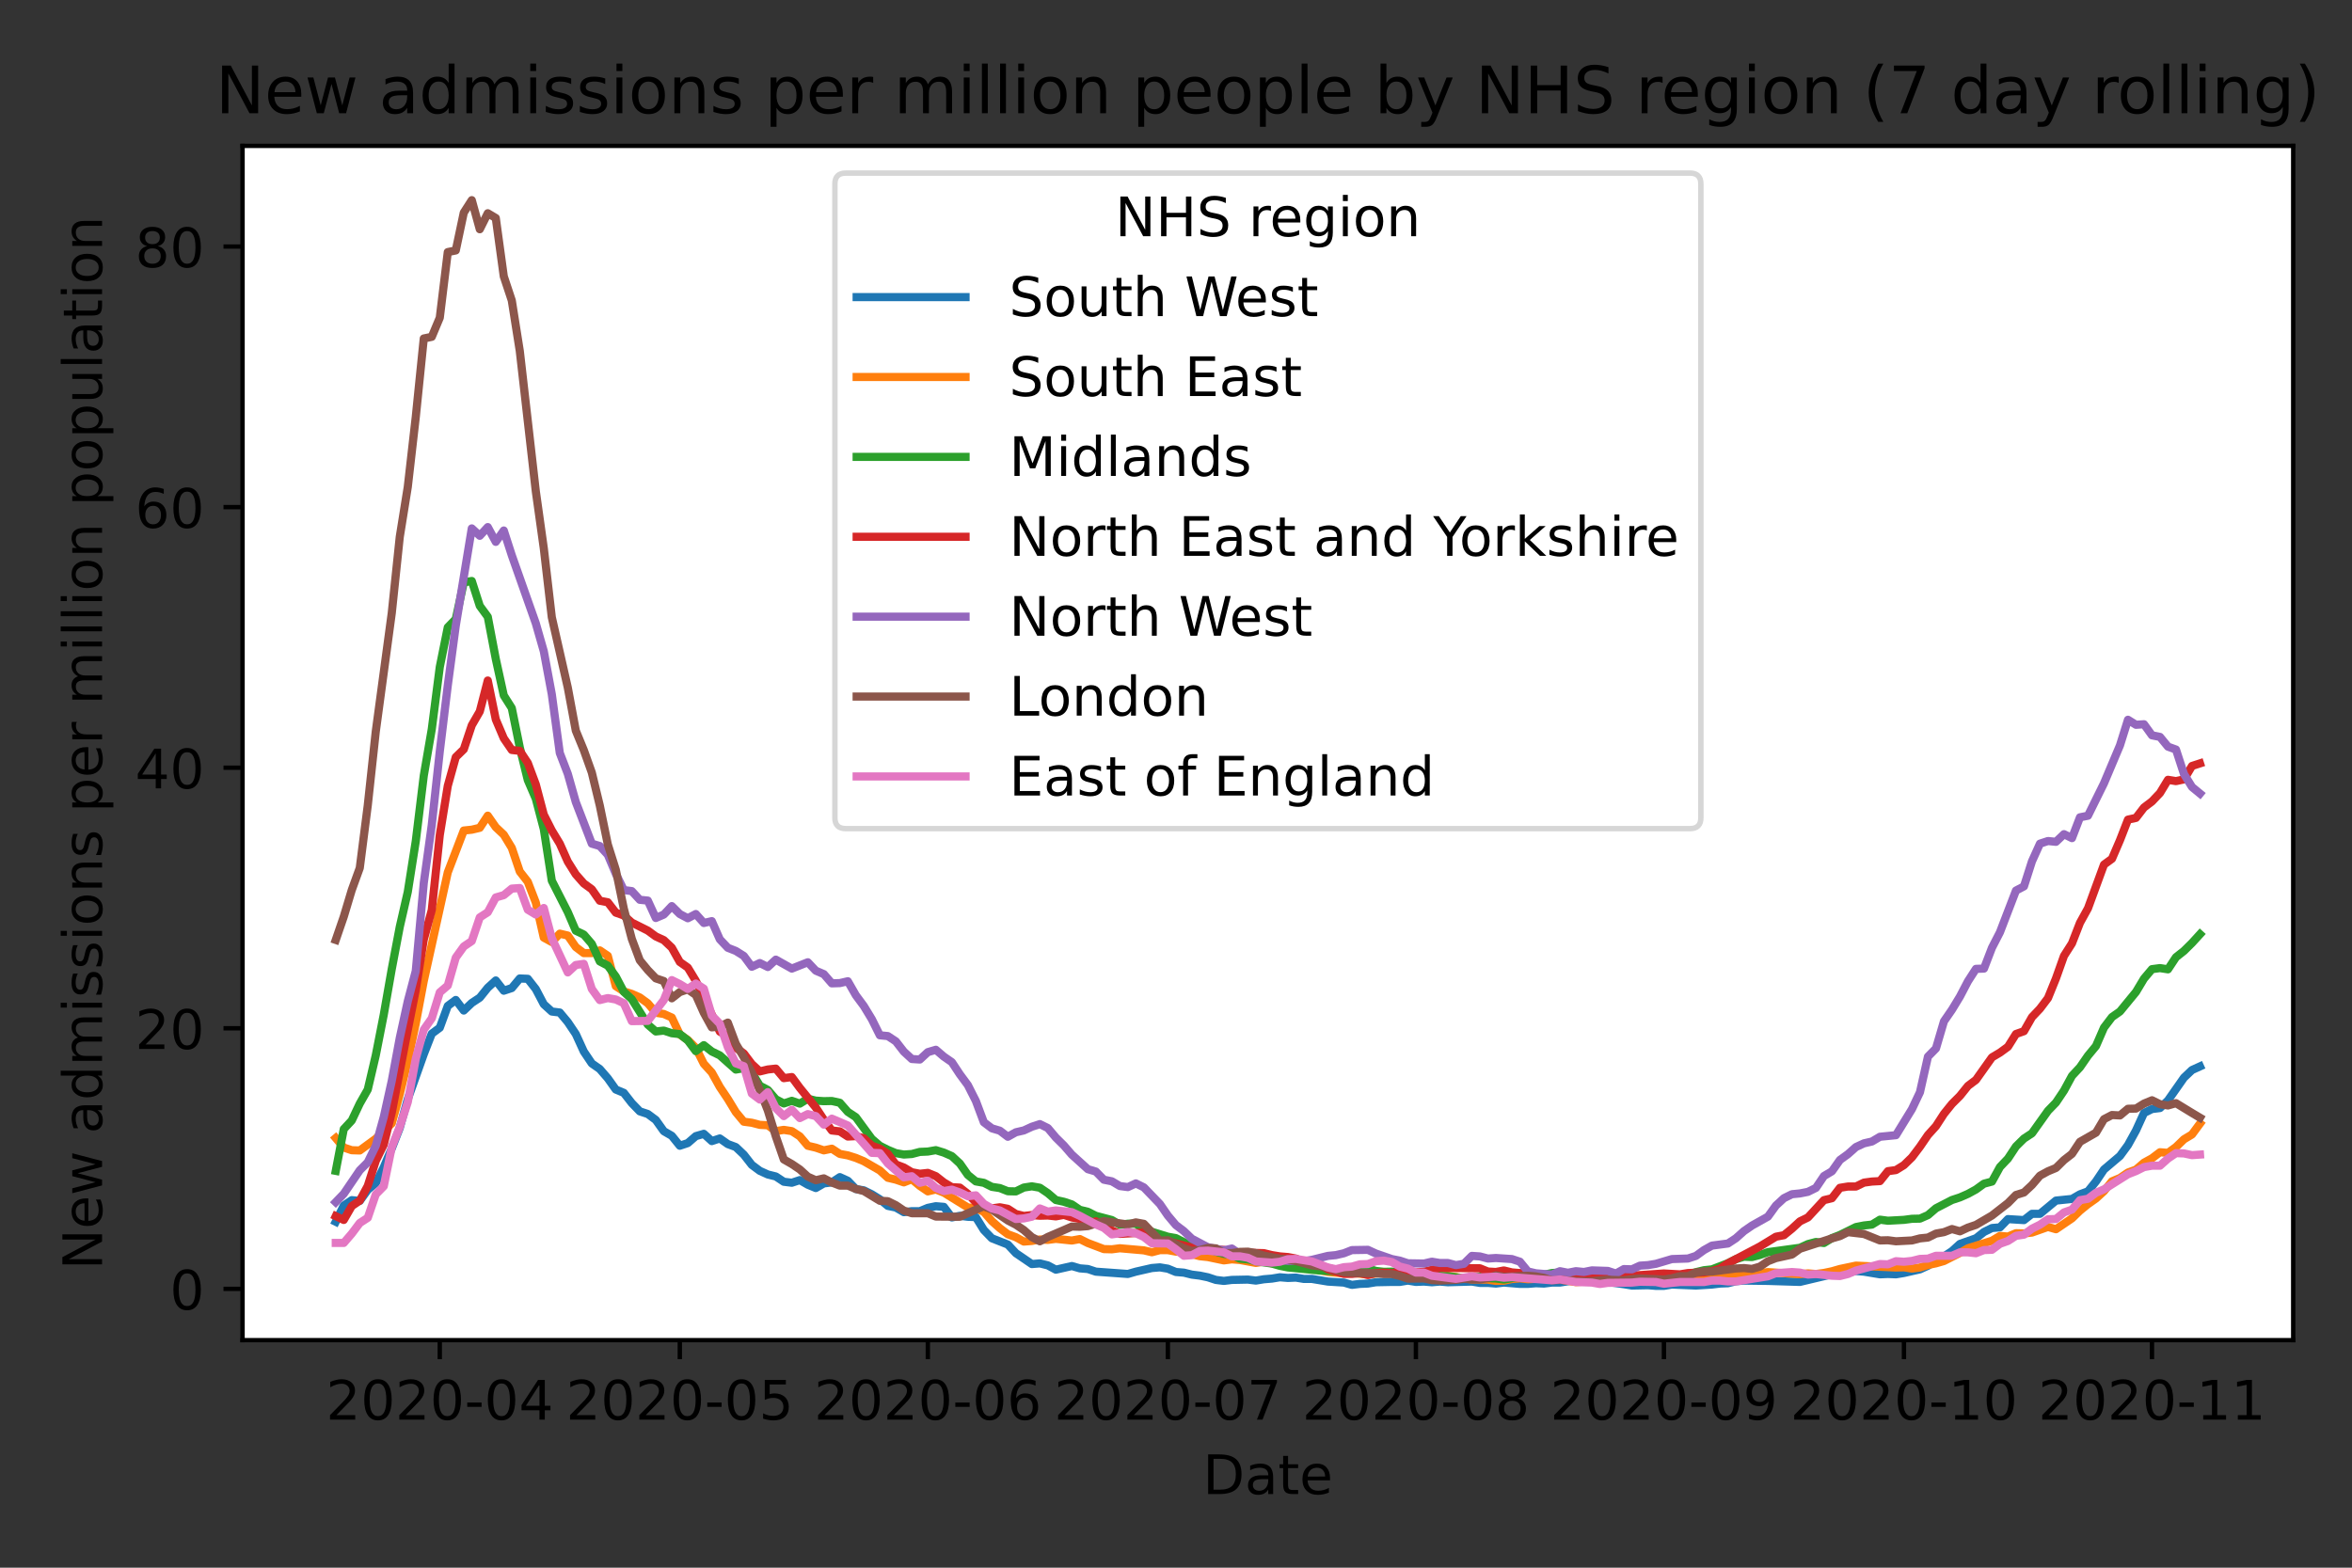 <?xml version="1.0" encoding="utf-8" standalone="no"?>
<!DOCTYPE svg PUBLIC "-//W3C//DTD SVG 1.1//EN"
  "http://www.w3.org/Graphics/SVG/1.1/DTD/svg11.dtd">
<!-- Created with matplotlib (https://matplotlib.org/) -->
<svg height="288pt" version="1.1" viewBox="0 0 432 288" width="432pt" xmlns="http://www.w3.org/2000/svg" xmlns:xlink="http://www.w3.org/1999/xlink">
 <rect x="0" y="0" width="432" height="288" fill="#333333" stroke="none"/>
 <defs>
  <style type="text/css">*{stroke-linecap:butt;stroke-linejoin:round;}</style>
 </defs>
 <g id="figure_1">
  <g id="patch_1">
   <path d="M 0 288 
L 432 288 
L 432 0 
L 0 0 
z
" style="fill:none;"/>
  </g>
  <g id="axes_1">
   <g id="patch_2">
    <path d="M 44.55 246.2 
L 421.2 246.2 
L 421.2 26.8 
L 44.55 26.8 
z
" style="fill:#ffffff;"/>
   </g>
   <g id="matplotlib.axis_1">
    <g id="xtick_1">
     <g id="line2d_1">
      <defs>
       <path d="M 0 0 
L 0 3.5 
" id="m7ac50d53a2" style="stroke:#000000;stroke-width:0.8;"/>
      </defs>
      <g>
       <use style="stroke:#000000;stroke-width:0.8;" x="80.775" xlink:href="#m7ac50d53a2" y="246.2"/>
      </g>
     </g>
     <g id="text_1">
      <!-- 2020-04 -->
      <g transform="translate(59.883 260.798)scale(0.1 -0.1)">
       <defs>
        <path d="M 19.188 8.297 
L 53.609 8.297 
L 53.609 0 
L 7.328 0 
L 7.328 8.297 
Q 12.938 14.109 22.625 23.891 
Q 32.328 33.688 34.812 36.531 
Q 39.547 41.844 41.422 45.531 
Q 43.312 49.219 43.312 52.781 
Q 43.312 58.594 39.234 62.25 
Q 35.156 65.922 28.609 65.922 
Q 23.969 65.922 18.812 64.312 
Q 13.672 62.703 7.812 59.422 
L 7.812 69.391 
Q 13.766 71.781 18.938 73 
Q 24.125 74.219 28.422 74.219 
Q 39.75 74.219 46.484 68.547 
Q 53.219 62.891 53.219 53.422 
Q 53.219 48.922 51.531 44.891 
Q 49.859 40.875 45.406 35.406 
Q 44.188 33.984 37.641 27.219 
Q 31.109 20.453 19.188 8.297 
z
" id="DejaVuSans-50"/>
        <path d="M 31.781 66.406 
Q 24.172 66.406 20.328 58.906 
Q 16.5 51.422 16.5 36.375 
Q 16.5 21.391 20.328 13.891 
Q 24.172 6.391 31.781 6.391 
Q 39.453 6.391 43.281 13.891 
Q 47.125 21.391 47.125 36.375 
Q 47.125 51.422 43.281 58.906 
Q 39.453 66.406 31.781 66.406 
z
M 31.781 74.219 
Q 44.047 74.219 50.516 64.516 
Q 56.984 54.828 56.984 36.375 
Q 56.984 17.969 50.516 8.266 
Q 44.047 -1.422 31.781 -1.422 
Q 19.531 -1.422 13.062 8.266 
Q 6.594 17.969 6.594 36.375 
Q 6.594 54.828 13.062 64.516 
Q 19.531 74.219 31.781 74.219 
z
" id="DejaVuSans-48"/>
        <path d="M 4.891 31.391 
L 31.203 31.391 
L 31.203 23.391 
L 4.891 23.391 
z
" id="DejaVuSans-45"/>
        <path d="M 37.797 64.312 
L 12.891 25.391 
L 37.797 25.391 
z
M 35.203 72.906 
L 47.609 72.906 
L 47.609 25.391 
L 58.016 25.391 
L 58.016 17.188 
L 47.609 17.188 
L 47.609 0 
L 37.797 0 
L 37.797 17.188 
L 4.891 17.188 
L 4.891 26.703 
z
" id="DejaVuSans-52"/>
       </defs>
       <use xlink:href="#DejaVuSans-50"/>
       <use x="63.623" xlink:href="#DejaVuSans-48"/>
       <use x="127.246" xlink:href="#DejaVuSans-50"/>
       <use x="190.869" xlink:href="#DejaVuSans-48"/>
       <use x="254.492" xlink:href="#DejaVuSans-45"/>
       <use x="290.576" xlink:href="#DejaVuSans-48"/>
       <use x="354.199" xlink:href="#DejaVuSans-52"/>
      </g>
     </g>
    </g>
    <g id="xtick_2">
     <g id="line2d_2">
      <g>
       <use style="stroke:#000000;stroke-width:0.8;" x="124.862" xlink:href="#m7ac50d53a2" y="246.2"/>
      </g>
     </g>
     <g id="text_2">
      <!-- 2020-05 -->
      <g transform="translate(103.97 260.798)scale(0.1 -0.1)">
       <defs>
        <path d="M 10.797 72.906 
L 49.516 72.906 
L 49.516 64.594 
L 19.828 64.594 
L 19.828 46.734 
Q 21.969 47.469 24.109 47.828 
Q 26.266 48.188 28.422 48.188 
Q 40.625 48.188 47.75 41.5 
Q 54.891 34.812 54.891 23.391 
Q 54.891 11.625 47.562 5.094 
Q 40.234 -1.422 26.906 -1.422 
Q 22.312 -1.422 17.547 -0.641 
Q 12.797 0.141 7.719 1.703 
L 7.719 11.625 
Q 12.109 9.234 16.797 8.062 
Q 21.484 6.891 26.703 6.891 
Q 35.156 6.891 40.078 11.328 
Q 45.016 15.766 45.016 23.391 
Q 45.016 31 40.078 35.438 
Q 35.156 39.891 26.703 39.891 
Q 22.75 39.891 18.812 39.016 
Q 14.891 38.141 10.797 36.281 
z
" id="DejaVuSans-53"/>
       </defs>
       <use xlink:href="#DejaVuSans-50"/>
       <use x="63.623" xlink:href="#DejaVuSans-48"/>
       <use x="127.246" xlink:href="#DejaVuSans-50"/>
       <use x="190.869" xlink:href="#DejaVuSans-48"/>
       <use x="254.492" xlink:href="#DejaVuSans-45"/>
       <use x="290.576" xlink:href="#DejaVuSans-48"/>
       <use x="354.199" xlink:href="#DejaVuSans-53"/>
      </g>
     </g>
    </g>
    <g id="xtick_3">
     <g id="line2d_3">
      <g>
       <use style="stroke:#000000;stroke-width:0.8;" x="170.418" xlink:href="#m7ac50d53a2" y="246.2"/>
      </g>
     </g>
     <g id="text_3">
      <!-- 2020-06 -->
      <g transform="translate(149.527 260.798)scale(0.1 -0.1)">
       <defs>
        <path d="M 33.016 40.375 
Q 26.375 40.375 22.484 35.828 
Q 18.609 31.297 18.609 23.391 
Q 18.609 15.531 22.484 10.953 
Q 26.375 6.391 33.016 6.391 
Q 39.656 6.391 43.531 10.953 
Q 47.406 15.531 47.406 23.391 
Q 47.406 31.297 43.531 35.828 
Q 39.656 40.375 33.016 40.375 
z
M 52.594 71.297 
L 52.594 62.312 
Q 48.875 64.062 45.094 64.984 
Q 41.312 65.922 37.594 65.922 
Q 27.828 65.922 22.672 59.328 
Q 17.531 52.734 16.797 39.406 
Q 19.672 43.656 24.016 45.922 
Q 28.375 48.188 33.594 48.188 
Q 44.578 48.188 50.953 41.516 
Q 57.328 34.859 57.328 23.391 
Q 57.328 12.156 50.688 5.359 
Q 44.047 -1.422 33.016 -1.422 
Q 20.359 -1.422 13.672 8.266 
Q 6.984 17.969 6.984 36.375 
Q 6.984 53.656 15.188 63.938 
Q 23.391 74.219 37.203 74.219 
Q 40.922 74.219 44.703 73.484 
Q 48.484 72.75 52.594 71.297 
z
" id="DejaVuSans-54"/>
       </defs>
       <use xlink:href="#DejaVuSans-50"/>
       <use x="63.623" xlink:href="#DejaVuSans-48"/>
       <use x="127.246" xlink:href="#DejaVuSans-50"/>
       <use x="190.869" xlink:href="#DejaVuSans-48"/>
       <use x="254.492" xlink:href="#DejaVuSans-45"/>
       <use x="290.576" xlink:href="#DejaVuSans-48"/>
       <use x="354.199" xlink:href="#DejaVuSans-54"/>
      </g>
     </g>
    </g>
    <g id="xtick_4">
     <g id="line2d_4">
      <g>
       <use style="stroke:#000000;stroke-width:0.8;" x="214.505" xlink:href="#m7ac50d53a2" y="246.2"/>
      </g>
     </g>
     <g id="text_4">
      <!-- 2020-07 -->
      <g transform="translate(193.614 260.798)scale(0.1 -0.1)">
       <defs>
        <path d="M 8.203 72.906 
L 55.078 72.906 
L 55.078 68.703 
L 28.609 0 
L 18.312 0 
L 43.219 64.594 
L 8.203 64.594 
z
" id="DejaVuSans-55"/>
       </defs>
       <use xlink:href="#DejaVuSans-50"/>
       <use x="63.623" xlink:href="#DejaVuSans-48"/>
       <use x="127.246" xlink:href="#DejaVuSans-50"/>
       <use x="190.869" xlink:href="#DejaVuSans-48"/>
       <use x="254.492" xlink:href="#DejaVuSans-45"/>
       <use x="290.576" xlink:href="#DejaVuSans-48"/>
       <use x="354.199" xlink:href="#DejaVuSans-55"/>
      </g>
     </g>
    </g>
    <g id="xtick_5">
     <g id="line2d_5">
      <g>
       <use style="stroke:#000000;stroke-width:0.8;" x="260.062" xlink:href="#m7ac50d53a2" y="246.2"/>
      </g>
     </g>
     <g id="text_5">
      <!-- 2020-08 -->
      <g transform="translate(239.171 260.798)scale(0.1 -0.1)">
       <defs>
        <path d="M 31.781 34.625 
Q 24.75 34.625 20.719 30.859 
Q 16.703 27.094 16.703 20.516 
Q 16.703 13.922 20.719 10.156 
Q 24.75 6.391 31.781 6.391 
Q 38.812 6.391 42.859 10.172 
Q 46.922 13.969 46.922 20.516 
Q 46.922 27.094 42.891 30.859 
Q 38.875 34.625 31.781 34.625 
z
M 21.922 38.812 
Q 15.578 40.375 12.031 44.719 
Q 8.5 49.078 8.5 55.328 
Q 8.5 64.062 14.719 69.141 
Q 20.953 74.219 31.781 74.219 
Q 42.672 74.219 48.875 69.141 
Q 55.078 64.062 55.078 55.328 
Q 55.078 49.078 51.531 44.719 
Q 48 40.375 41.703 38.812 
Q 48.828 37.156 52.797 32.312 
Q 56.781 27.484 56.781 20.516 
Q 56.781 9.906 50.312 4.234 
Q 43.844 -1.422 31.781 -1.422 
Q 19.734 -1.422 13.25 4.234 
Q 6.781 9.906 6.781 20.516 
Q 6.781 27.484 10.781 32.312 
Q 14.797 37.156 21.922 38.812 
z
M 18.312 54.391 
Q 18.312 48.734 21.844 45.562 
Q 25.391 42.391 31.781 42.391 
Q 38.141 42.391 41.719 45.562 
Q 45.312 48.734 45.312 54.391 
Q 45.312 60.062 41.719 63.234 
Q 38.141 66.406 31.781 66.406 
Q 25.391 66.406 21.844 63.234 
Q 18.312 60.062 18.312 54.391 
z
" id="DejaVuSans-56"/>
       </defs>
       <use xlink:href="#DejaVuSans-50"/>
       <use x="63.623" xlink:href="#DejaVuSans-48"/>
       <use x="127.246" xlink:href="#DejaVuSans-50"/>
       <use x="190.869" xlink:href="#DejaVuSans-48"/>
       <use x="254.492" xlink:href="#DejaVuSans-45"/>
       <use x="290.576" xlink:href="#DejaVuSans-48"/>
       <use x="354.199" xlink:href="#DejaVuSans-56"/>
      </g>
     </g>
    </g>
    <g id="xtick_6">
     <g id="line2d_6">
      <g>
       <use style="stroke:#000000;stroke-width:0.8;" x="305.619" xlink:href="#m7ac50d53a2" y="246.2"/>
      </g>
     </g>
     <g id="text_6">
      <!-- 2020-09 -->
      <g transform="translate(284.727 260.798)scale(0.1 -0.1)">
       <defs>
        <path d="M 10.984 1.516 
L 10.984 10.5 
Q 14.703 8.734 18.5 7.812 
Q 22.312 6.891 25.984 6.891 
Q 35.75 6.891 40.891 13.453 
Q 46.047 20.016 46.781 33.406 
Q 43.953 29.203 39.594 26.953 
Q 35.25 24.703 29.984 24.703 
Q 19.047 24.703 12.672 31.312 
Q 6.297 37.938 6.297 49.422 
Q 6.297 60.641 12.938 67.422 
Q 19.578 74.219 30.609 74.219 
Q 43.266 74.219 49.922 64.516 
Q 56.594 54.828 56.594 36.375 
Q 56.594 19.141 48.406 8.859 
Q 40.234 -1.422 26.422 -1.422 
Q 22.703 -1.422 18.891 -0.688 
Q 15.094 0.047 10.984 1.516 
z
M 30.609 32.422 
Q 37.25 32.422 41.125 36.953 
Q 45.016 41.5 45.016 49.422 
Q 45.016 57.281 41.125 61.844 
Q 37.25 66.406 30.609 66.406 
Q 23.969 66.406 20.094 61.844 
Q 16.219 57.281 16.219 49.422 
Q 16.219 41.5 20.094 36.953 
Q 23.969 32.422 30.609 32.422 
z
" id="DejaVuSans-57"/>
       </defs>
       <use xlink:href="#DejaVuSans-50"/>
       <use x="63.623" xlink:href="#DejaVuSans-48"/>
       <use x="127.246" xlink:href="#DejaVuSans-50"/>
       <use x="190.869" xlink:href="#DejaVuSans-48"/>
       <use x="254.492" xlink:href="#DejaVuSans-45"/>
       <use x="290.576" xlink:href="#DejaVuSans-48"/>
       <use x="354.199" xlink:href="#DejaVuSans-57"/>
      </g>
     </g>
    </g>
    <g id="xtick_7">
     <g id="line2d_7">
      <g>
       <use style="stroke:#000000;stroke-width:0.8;" x="349.706" xlink:href="#m7ac50d53a2" y="246.2"/>
      </g>
     </g>
     <g id="text_7">
      <!-- 2020-10 -->
      <g transform="translate(328.814 260.798)scale(0.1 -0.1)">
       <defs>
        <path d="M 12.406 8.297 
L 28.516 8.297 
L 28.516 63.922 
L 10.984 60.406 
L 10.984 69.391 
L 28.422 72.906 
L 38.281 72.906 
L 38.281 8.297 
L 54.391 8.297 
L 54.391 0 
L 12.406 0 
z
" id="DejaVuSans-49"/>
       </defs>
       <use xlink:href="#DejaVuSans-50"/>
       <use x="63.623" xlink:href="#DejaVuSans-48"/>
       <use x="127.246" xlink:href="#DejaVuSans-50"/>
       <use x="190.869" xlink:href="#DejaVuSans-48"/>
       <use x="254.492" xlink:href="#DejaVuSans-45"/>
       <use x="290.576" xlink:href="#DejaVuSans-49"/>
       <use x="354.199" xlink:href="#DejaVuSans-48"/>
      </g>
     </g>
    </g>
    <g id="xtick_8">
     <g id="line2d_8">
      <g>
       <use style="stroke:#000000;stroke-width:0.8;" x="395.262" xlink:href="#m7ac50d53a2" y="246.2"/>
      </g>
     </g>
     <g id="text_8">
      <!-- 2020-11 -->
      <g transform="translate(374.371 260.798)scale(0.1 -0.1)">
       <use xlink:href="#DejaVuSans-50"/>
       <use x="63.623" xlink:href="#DejaVuSans-48"/>
       <use x="127.246" xlink:href="#DejaVuSans-50"/>
       <use x="190.869" xlink:href="#DejaVuSans-48"/>
       <use x="254.492" xlink:href="#DejaVuSans-45"/>
       <use x="290.576" xlink:href="#DejaVuSans-49"/>
       <use x="354.199" xlink:href="#DejaVuSans-49"/>
      </g>
     </g>
    </g>
    <g id="text_9">
     <!-- Date -->
     <g transform="translate(220.924 274.477)scale(0.1 -0.1)">
      <defs>
       <path d="M 19.672 64.797 
L 19.672 8.109 
L 31.594 8.109 
Q 46.688 8.109 53.688 14.938 
Q 60.688 21.781 60.688 36.531 
Q 60.688 51.172 53.688 57.984 
Q 46.688 64.797 31.594 64.797 
z
M 9.812 72.906 
L 30.078 72.906 
Q 51.266 72.906 61.172 64.094 
Q 71.094 55.281 71.094 36.531 
Q 71.094 17.672 61.125 8.828 
Q 51.172 0 30.078 0 
L 9.812 0 
z
" id="DejaVuSans-68"/>
       <path d="M 34.281 27.484 
Q 23.391 27.484 19.188 25 
Q 14.984 22.516 14.984 16.5 
Q 14.984 11.719 18.141 8.906 
Q 21.297 6.109 26.703 6.109 
Q 34.188 6.109 38.703 11.406 
Q 43.219 16.703 43.219 25.484 
L 43.219 27.484 
z
M 52.203 31.203 
L 52.203 0 
L 43.219 0 
L 43.219 8.297 
Q 40.141 3.328 35.547 0.953 
Q 30.953 -1.422 24.312 -1.422 
Q 15.922 -1.422 10.953 3.297 
Q 6 8.016 6 15.922 
Q 6 25.141 12.172 29.828 
Q 18.359 34.516 30.609 34.516 
L 43.219 34.516 
L 43.219 35.406 
Q 43.219 41.609 39.141 45 
Q 35.062 48.391 27.688 48.391 
Q 23 48.391 18.547 47.266 
Q 14.109 46.141 10.016 43.891 
L 10.016 52.203 
Q 14.938 54.109 19.578 55.047 
Q 24.219 56 28.609 56 
Q 40.484 56 46.344 49.844 
Q 52.203 43.703 52.203 31.203 
z
" id="DejaVuSans-97"/>
       <path d="M 18.312 70.219 
L 18.312 54.688 
L 36.812 54.688 
L 36.812 47.703 
L 18.312 47.703 
L 18.312 18.016 
Q 18.312 11.328 20.141 9.422 
Q 21.969 7.516 27.594 7.516 
L 36.812 7.516 
L 36.812 0 
L 27.594 0 
Q 17.188 0 13.234 3.875 
Q 9.281 7.766 9.281 18.016 
L 9.281 47.703 
L 2.688 47.703 
L 2.688 54.688 
L 9.281 54.688 
L 9.281 70.219 
z
" id="DejaVuSans-116"/>
       <path d="M 56.203 29.594 
L 56.203 25.203 
L 14.891 25.203 
Q 15.484 15.922 20.484 11.062 
Q 25.484 6.203 34.422 6.203 
Q 39.594 6.203 44.453 7.469 
Q 49.312 8.734 54.109 11.281 
L 54.109 2.781 
Q 49.266 0.734 44.188 -0.344 
Q 39.109 -1.422 33.891 -1.422 
Q 20.797 -1.422 13.156 6.188 
Q 5.516 13.812 5.516 26.812 
Q 5.516 40.234 12.766 48.109 
Q 20.016 56 32.328 56 
Q 43.359 56 49.781 48.891 
Q 56.203 41.797 56.203 29.594 
z
M 47.219 32.234 
Q 47.125 39.594 43.094 43.984 
Q 39.062 48.391 32.422 48.391 
Q 24.906 48.391 20.391 44.141 
Q 15.875 39.891 15.188 32.172 
z
" id="DejaVuSans-101"/>
      </defs>
      <use xlink:href="#DejaVuSans-68"/>
      <use x="77.002" xlink:href="#DejaVuSans-97"/>
      <use x="138.281" xlink:href="#DejaVuSans-116"/>
      <use x="177.49" xlink:href="#DejaVuSans-101"/>
     </g>
    </g>
   </g>
   <g id="matplotlib.axis_2">
    <g id="ytick_1">
     <g id="line2d_9">
      <defs>
       <path d="M 0 0 
L -3.5 0 
" id="mc6c65b5e91" style="stroke:#000000;stroke-width:0.8;"/>
      </defs>
      <g>
       <use style="stroke:#000000;stroke-width:0.8;" x="44.55" xlink:href="#mc6c65b5e91" y="236.774"/>
      </g>
     </g>
     <g id="text_10">
      <!-- 0 -->
      <g transform="translate(31.188 240.573)scale(0.1 -0.1)">
       <use xlink:href="#DejaVuSans-48"/>
      </g>
     </g>
    </g>
    <g id="ytick_2">
     <g id="line2d_10">
      <g>
       <use style="stroke:#000000;stroke-width:0.8;" x="44.55" xlink:href="#mc6c65b5e91" y="188.903"/>
      </g>
     </g>
     <g id="text_11">
      <!-- 20 -->
      <g transform="translate(24.825 192.703)scale(0.1 -0.1)">
       <use xlink:href="#DejaVuSans-50"/>
       <use x="63.623" xlink:href="#DejaVuSans-48"/>
      </g>
     </g>
    </g>
    <g id="ytick_3">
     <g id="line2d_11">
      <g>
       <use style="stroke:#000000;stroke-width:0.8;" x="44.55" xlink:href="#mc6c65b5e91" y="141.033"/>
      </g>
     </g>
     <g id="text_12">
      <!-- 40 -->
      <g transform="translate(24.825 144.832)scale(0.1 -0.1)">
       <use xlink:href="#DejaVuSans-52"/>
       <use x="63.623" xlink:href="#DejaVuSans-48"/>
      </g>
     </g>
    </g>
    <g id="ytick_4">
     <g id="line2d_12">
      <g>
       <use style="stroke:#000000;stroke-width:0.8;" x="44.55" xlink:href="#mc6c65b5e91" y="93.162"/>
      </g>
     </g>
     <g id="text_13">
      <!-- 60 -->
      <g transform="translate(24.825 96.962)scale(0.1 -0.1)">
       <use xlink:href="#DejaVuSans-54"/>
       <use x="63.623" xlink:href="#DejaVuSans-48"/>
      </g>
     </g>
    </g>
    <g id="ytick_5">
     <g id="line2d_13">
      <g>
       <use style="stroke:#000000;stroke-width:0.8;" x="44.55" xlink:href="#mc6c65b5e91" y="45.292"/>
      </g>
     </g>
     <g id="text_14">
      <!-- 80 -->
      <g transform="translate(24.825 49.091)scale(0.1 -0.1)">
       <use xlink:href="#DejaVuSans-56"/>
       <use x="63.623" xlink:href="#DejaVuSans-48"/>
      </g>
     </g>
    </g>
    <g id="text_15">
     <!-- New admissions per million population -->
     <g transform="translate(18.745 233.259)rotate(-90)scale(0.1 -0.1)">
      <defs>
       <path d="M 9.812 72.906 
L 23.094 72.906 
L 55.422 11.922 
L 55.422 72.906 
L 64.984 72.906 
L 64.984 0 
L 51.703 0 
L 19.391 60.984 
L 19.391 0 
L 9.812 0 
z
" id="DejaVuSans-78"/>
       <path d="M 4.203 54.688 
L 13.188 54.688 
L 24.422 12.016 
L 35.594 54.688 
L 46.188 54.688 
L 57.422 12.016 
L 68.609 54.688 
L 77.594 54.688 
L 63.281 0 
L 52.688 0 
L 40.922 44.828 
L 29.109 0 
L 18.5 0 
z
" id="DejaVuSans-119"/>
       <path id="DejaVuSans-32"/>
       <path d="M 45.406 46.391 
L 45.406 75.984 
L 54.391 75.984 
L 54.391 0 
L 45.406 0 
L 45.406 8.203 
Q 42.578 3.328 38.25 0.953 
Q 33.938 -1.422 27.875 -1.422 
Q 17.969 -1.422 11.734 6.484 
Q 5.516 14.406 5.516 27.297 
Q 5.516 40.188 11.734 48.094 
Q 17.969 56 27.875 56 
Q 33.938 56 38.25 53.625 
Q 42.578 51.266 45.406 46.391 
z
M 14.797 27.297 
Q 14.797 17.391 18.875 11.75 
Q 22.953 6.109 30.078 6.109 
Q 37.203 6.109 41.297 11.75 
Q 45.406 17.391 45.406 27.297 
Q 45.406 37.203 41.297 42.844 
Q 37.203 48.484 30.078 48.484 
Q 22.953 48.484 18.875 42.844 
Q 14.797 37.203 14.797 27.297 
z
" id="DejaVuSans-100"/>
       <path d="M 52 44.188 
Q 55.375 50.25 60.062 53.125 
Q 64.75 56 71.094 56 
Q 79.641 56 84.281 50.016 
Q 88.922 44.047 88.922 33.016 
L 88.922 0 
L 79.891 0 
L 79.891 32.719 
Q 79.891 40.578 77.094 44.375 
Q 74.312 48.188 68.609 48.188 
Q 61.625 48.188 57.562 43.547 
Q 53.516 38.922 53.516 30.906 
L 53.516 0 
L 44.484 0 
L 44.484 32.719 
Q 44.484 40.625 41.703 44.406 
Q 38.922 48.188 33.109 48.188 
Q 26.219 48.188 22.156 43.531 
Q 18.109 38.875 18.109 30.906 
L 18.109 0 
L 9.078 0 
L 9.078 54.688 
L 18.109 54.688 
L 18.109 46.188 
Q 21.188 51.219 25.484 53.609 
Q 29.781 56 35.688 56 
Q 41.656 56 45.828 52.969 
Q 50 49.953 52 44.188 
z
" id="DejaVuSans-109"/>
       <path d="M 9.422 54.688 
L 18.406 54.688 
L 18.406 0 
L 9.422 0 
z
M 9.422 75.984 
L 18.406 75.984 
L 18.406 64.594 
L 9.422 64.594 
z
" id="DejaVuSans-105"/>
       <path d="M 44.281 53.078 
L 44.281 44.578 
Q 40.484 46.531 36.375 47.5 
Q 32.281 48.484 27.875 48.484 
Q 21.188 48.484 17.844 46.438 
Q 14.5 44.391 14.5 40.281 
Q 14.5 37.156 16.891 35.375 
Q 19.281 33.594 26.516 31.984 
L 29.594 31.297 
Q 39.156 29.25 43.188 25.516 
Q 47.219 21.781 47.219 15.094 
Q 47.219 7.469 41.188 3.016 
Q 35.156 -1.422 24.609 -1.422 
Q 20.219 -1.422 15.453 -0.562 
Q 10.688 0.297 5.422 2 
L 5.422 11.281 
Q 10.406 8.688 15.234 7.391 
Q 20.062 6.109 24.812 6.109 
Q 31.156 6.109 34.562 8.281 
Q 37.984 10.453 37.984 14.406 
Q 37.984 18.062 35.516 20.016 
Q 33.062 21.969 24.703 23.781 
L 21.578 24.516 
Q 13.234 26.266 9.516 29.906 
Q 5.812 33.547 5.812 39.891 
Q 5.812 47.609 11.281 51.797 
Q 16.75 56 26.812 56 
Q 31.781 56 36.172 55.266 
Q 40.578 54.547 44.281 53.078 
z
" id="DejaVuSans-115"/>
       <path d="M 30.609 48.391 
Q 23.391 48.391 19.188 42.75 
Q 14.984 37.109 14.984 27.297 
Q 14.984 17.484 19.156 11.844 
Q 23.344 6.203 30.609 6.203 
Q 37.797 6.203 41.984 11.859 
Q 46.188 17.531 46.188 27.297 
Q 46.188 37.016 41.984 42.703 
Q 37.797 48.391 30.609 48.391 
z
M 30.609 56 
Q 42.328 56 49.016 48.375 
Q 55.719 40.766 55.719 27.297 
Q 55.719 13.875 49.016 6.219 
Q 42.328 -1.422 30.609 -1.422 
Q 18.844 -1.422 12.172 6.219 
Q 5.516 13.875 5.516 27.297 
Q 5.516 40.766 12.172 48.375 
Q 18.844 56 30.609 56 
z
" id="DejaVuSans-111"/>
       <path d="M 54.891 33.016 
L 54.891 0 
L 45.906 0 
L 45.906 32.719 
Q 45.906 40.484 42.875 44.328 
Q 39.844 48.188 33.797 48.188 
Q 26.516 48.188 22.312 43.547 
Q 18.109 38.922 18.109 30.906 
L 18.109 0 
L 9.078 0 
L 9.078 54.688 
L 18.109 54.688 
L 18.109 46.188 
Q 21.344 51.125 25.703 53.562 
Q 30.078 56 35.797 56 
Q 45.219 56 50.047 50.172 
Q 54.891 44.344 54.891 33.016 
z
" id="DejaVuSans-110"/>
       <path d="M 18.109 8.203 
L 18.109 -20.797 
L 9.078 -20.797 
L 9.078 54.688 
L 18.109 54.688 
L 18.109 46.391 
Q 20.953 51.266 25.266 53.625 
Q 29.594 56 35.594 56 
Q 45.562 56 51.781 48.094 
Q 58.016 40.188 58.016 27.297 
Q 58.016 14.406 51.781 6.484 
Q 45.562 -1.422 35.594 -1.422 
Q 29.594 -1.422 25.266 0.953 
Q 20.953 3.328 18.109 8.203 
z
M 48.688 27.297 
Q 48.688 37.203 44.609 42.844 
Q 40.531 48.484 33.406 48.484 
Q 26.266 48.484 22.188 42.844 
Q 18.109 37.203 18.109 27.297 
Q 18.109 17.391 22.188 11.75 
Q 26.266 6.109 33.406 6.109 
Q 40.531 6.109 44.609 11.75 
Q 48.688 17.391 48.688 27.297 
z
" id="DejaVuSans-112"/>
       <path d="M 41.109 46.297 
Q 39.594 47.172 37.812 47.578 
Q 36.031 48 33.891 48 
Q 26.266 48 22.188 43.047 
Q 18.109 38.094 18.109 28.812 
L 18.109 0 
L 9.078 0 
L 9.078 54.688 
L 18.109 54.688 
L 18.109 46.188 
Q 20.953 51.172 25.484 53.578 
Q 30.031 56 36.531 56 
Q 37.453 56 38.578 55.875 
Q 39.703 55.766 41.062 55.516 
z
" id="DejaVuSans-114"/>
       <path d="M 9.422 75.984 
L 18.406 75.984 
L 18.406 0 
L 9.422 0 
z
" id="DejaVuSans-108"/>
       <path d="M 8.5 21.578 
L 8.5 54.688 
L 17.484 54.688 
L 17.484 21.922 
Q 17.484 14.156 20.5 10.266 
Q 23.531 6.391 29.594 6.391 
Q 36.859 6.391 41.078 11.031 
Q 45.312 15.672 45.312 23.688 
L 45.312 54.688 
L 54.297 54.688 
L 54.297 0 
L 45.312 0 
L 45.312 8.406 
Q 42.047 3.422 37.719 1 
Q 33.406 -1.422 27.688 -1.422 
Q 18.266 -1.422 13.375 4.438 
Q 8.5 10.297 8.5 21.578 
z
M 31.109 56 
z
" id="DejaVuSans-117"/>
      </defs>
      <use xlink:href="#DejaVuSans-78"/>
      <use x="74.805" xlink:href="#DejaVuSans-101"/>
      <use x="136.328" xlink:href="#DejaVuSans-119"/>
      <use x="218.115" xlink:href="#DejaVuSans-32"/>
      <use x="249.902" xlink:href="#DejaVuSans-97"/>
      <use x="311.182" xlink:href="#DejaVuSans-100"/>
      <use x="374.658" xlink:href="#DejaVuSans-109"/>
      <use x="472.07" xlink:href="#DejaVuSans-105"/>
      <use x="499.854" xlink:href="#DejaVuSans-115"/>
      <use x="551.953" xlink:href="#DejaVuSans-115"/>
      <use x="604.053" xlink:href="#DejaVuSans-105"/>
      <use x="631.836" xlink:href="#DejaVuSans-111"/>
      <use x="693.018" xlink:href="#DejaVuSans-110"/>
      <use x="756.396" xlink:href="#DejaVuSans-115"/>
      <use x="808.496" xlink:href="#DejaVuSans-32"/>
      <use x="840.283" xlink:href="#DejaVuSans-112"/>
      <use x="903.76" xlink:href="#DejaVuSans-101"/>
      <use x="965.283" xlink:href="#DejaVuSans-114"/>
      <use x="1006.396" xlink:href="#DejaVuSans-32"/>
      <use x="1038.184" xlink:href="#DejaVuSans-109"/>
      <use x="1135.596" xlink:href="#DejaVuSans-105"/>
      <use x="1163.379" xlink:href="#DejaVuSans-108"/>
      <use x="1191.162" xlink:href="#DejaVuSans-108"/>
      <use x="1218.945" xlink:href="#DejaVuSans-105"/>
      <use x="1246.729" xlink:href="#DejaVuSans-111"/>
      <use x="1307.91" xlink:href="#DejaVuSans-110"/>
      <use x="1371.289" xlink:href="#DejaVuSans-32"/>
      <use x="1403.076" xlink:href="#DejaVuSans-112"/>
      <use x="1466.553" xlink:href="#DejaVuSans-111"/>
      <use x="1527.734" xlink:href="#DejaVuSans-112"/>
      <use x="1591.211" xlink:href="#DejaVuSans-117"/>
      <use x="1654.59" xlink:href="#DejaVuSans-108"/>
      <use x="1682.373" xlink:href="#DejaVuSans-97"/>
      <use x="1743.652" xlink:href="#DejaVuSans-116"/>
      <use x="1782.861" xlink:href="#DejaVuSans-105"/>
      <use x="1810.645" xlink:href="#DejaVuSans-111"/>
      <use x="1871.826" xlink:href="#DejaVuSans-110"/>
     </g>
    </g>
   </g>
   <g id="line2d_14">
    <path clip-path="url(#p9fb77f654f)" d="M 61.67 224.447 
L 63.14 221.472 
L 64.61 220.48 
L 66.079 220.622 
L 67.549 218.581 
L 69.018 217.363 
L 70.488 214.428 
L 71.957 210.967 
L 73.427 207.202 
L 74.897 201.919 
L 77.836 193.661 
L 79.305 189.896 
L 80.775 188.803 
L 82.244 184.796 
L 83.714 183.703 
L 85.184 185.646 
L 86.653 184.249 
L 88.123 183.278 
L 89.592 181.456 
L 91.062 180.12 
L 92.531 182.003 
L 94.001 181.517 
L 95.47 179.756 
L 96.94 179.817 
L 98.41 181.699 
L 99.879 184.492 
L 101.349 185.828 
L 102.818 186.01 
L 104.288 187.771 
L 105.757 189.957 
L 107.227 193.175 
L 108.697 195.361 
L 110.166 196.394 
L 111.636 198.094 
L 113.105 200.158 
L 114.575 200.766 
L 116.044 202.648 
L 117.514 204.166 
L 118.984 204.652 
L 120.453 205.745 
L 121.923 207.809 
L 123.392 208.66 
L 124.862 210.481 
L 126.331 209.995 
L 127.801 208.72 
L 129.271 208.295 
L 130.74 209.631 
L 132.21 209.145 
L 133.679 210.178 
L 135.149 210.724 
L 136.618 212.121 
L 138.088 214.003 
L 139.558 215.096 
L 141.027 215.764 
L 142.497 216.128 
L 143.966 217.1 
L 145.436 217.282 
L 146.905 216.796 
L 148.375 217.646 
L 149.844 218.254 
L 151.314 217.403 
L 152.784 217.221 
L 154.253 216.25 
L 155.723 216.918 
L 157.192 218.436 
L 158.662 218.679 
L 160.131 219.407 
L 161.601 220.318 
L 163.071 221.533 
L 164.54 221.836 
L 166.01 222.686 
L 167.479 222.504 
L 168.949 222.504 
L 170.418 221.897 
L 171.888 221.593 
L 173.358 221.715 
L 174.827 223.658 
L 176.297 223.354 
L 177.766 223.536 
L 179.236 223.597 
L 180.705 225.965 
L 182.175 227.483 
L 185.114 228.637 
L 186.584 230.216 
L 189.523 232.22 
L 190.992 232.098 
L 192.462 232.463 
L 193.931 233.252 
L 196.871 232.584 
L 198.34 233.009 
L 199.81 233.13 
L 201.279 233.616 
L 207.158 234.041 
L 208.627 233.616 
L 211.566 232.948 
L 213.036 232.827 
L 214.505 233.07 
L 215.975 233.677 
L 217.445 233.798 
L 218.914 234.163 
L 220.384 234.345 
L 221.853 234.649 
L 223.323 235.134 
L 224.792 235.316 
L 226.262 235.134 
L 229.201 235.074 
L 230.671 235.256 
L 232.14 235.013 
L 233.61 234.891 
L 235.079 234.649 
L 236.549 234.77 
L 238.018 234.709 
L 239.488 234.952 
L 240.958 234.952 
L 243.897 235.438 
L 246.836 235.62 
L 248.305 236.045 
L 249.775 235.863 
L 251.245 235.802 
L 252.714 235.559 
L 255.653 235.499 
L 257.123 235.499 
L 258.592 235.256 
L 260.062 235.499 
L 261.532 235.438 
L 263.001 235.559 
L 264.471 235.438 
L 265.94 235.559 
L 270.349 235.438 
L 271.819 235.681 
L 273.288 235.681 
L 274.758 235.802 
L 276.227 235.62 
L 279.166 235.863 
L 280.636 235.863 
L 282.105 235.741 
L 283.575 235.802 
L 285.045 235.62 
L 286.514 235.62 
L 289.453 235.134 
L 293.862 235.316 
L 298.271 235.924 
L 299.74 236.167 
L 302.679 236.106 
L 304.149 236.227 
L 305.619 236.227 
L 307.088 235.984 
L 311.497 236.167 
L 314.436 235.984 
L 315.906 235.802 
L 317.375 235.741 
L 318.845 235.377 
L 320.314 235.256 
L 324.723 235.316 
L 330.601 235.499 
L 336.479 234.102 
L 337.949 234.041 
L 340.888 233.495 
L 342.358 233.616 
L 345.297 234.102 
L 346.766 234.041 
L 348.236 234.102 
L 349.706 233.859 
L 352.645 233.191 
L 354.114 232.523 
L 355.584 231.552 
L 357.053 230.823 
L 358.523 229.851 
L 359.993 228.516 
L 362.932 227.483 
L 364.401 226.33 
L 365.871 225.601 
L 367.34 225.479 
L 368.81 223.961 
L 371.749 224.144 
L 373.219 222.99 
L 374.688 222.99 
L 377.627 220.561 
L 380.566 220.257 
L 382.036 219.407 
L 383.506 218.861 
L 384.975 217.039 
L 386.445 214.853 
L 389.384 212.364 
L 390.853 210.36 
L 392.323 207.688 
L 393.793 204.47 
L 395.262 203.741 
L 396.732 203.559 
L 398.201 202.162 
L 401.14 197.972 
L 402.61 196.576 
L 404.08 195.908 
L 404.08 195.908 
" style="fill:none;stroke:#1f77b4;stroke-linecap:square;stroke-width:1.5;"/>
   </g>
   <g id="line2d_15">
    <path clip-path="url(#p9fb77f654f)" d="M 61.67 209.067 
L 63.14 210.815 
L 64.61 211.308 
L 66.079 211.353 
L 69.018 209.201 
L 71.957 206.377 
L 73.427 200.997 
L 74.897 194.887 
L 76.366 188.008 
L 77.836 180.207 
L 82.244 160.262 
L 85.184 152.577 
L 86.653 152.423 
L 88.123 152.077 
L 89.592 149.848 
L 91.062 151.962 
L 92.531 153.345 
L 94.001 155.766 
L 95.47 160.109 
L 96.94 161.992 
L 98.41 165.796 
L 99.879 172.252 
L 101.349 173.059 
L 102.818 171.522 
L 104.288 171.868 
L 105.757 173.981 
L 107.227 175.096 
L 108.697 175.096 
L 110.166 174.596 
L 111.636 175.595 
L 113.105 181.167 
L 114.575 182.128 
L 116.044 182.589 
L 117.514 183.243 
L 118.984 184.319 
L 120.453 186.048 
L 121.923 186.279 
L 123.392 186.932 
L 124.862 190.045 
L 126.331 191.044 
L 127.801 192.504 
L 129.271 195.425 
L 130.74 197.039 
L 132.21 199.69 
L 133.679 201.881 
L 135.149 204.302 
L 136.618 206.069 
L 138.088 206.261 
L 139.558 206.646 
L 141.027 206.723 
L 142.497 207.799 
L 143.966 207.568 
L 145.436 207.799 
L 146.905 208.759 
L 148.375 210.489 
L 149.844 210.834 
L 151.314 211.334 
L 152.784 211.027 
L 154.253 211.987 
L 155.723 212.256 
L 157.192 212.717 
L 158.662 213.332 
L 161.601 215.023 
L 163.071 216.368 
L 164.54 216.714 
L 166.01 217.214 
L 167.479 216.637 
L 168.949 217.867 
L 170.418 218.866 
L 171.888 218.52 
L 173.358 219.097 
L 177.766 221.825 
L 179.236 221.94 
L 180.705 222.632 
L 182.175 224.323 
L 183.645 225.629 
L 185.114 226.744 
L 186.584 227.282 
L 188.053 228.089 
L 189.523 227.974 
L 190.992 227.705 
L 192.462 227.781 
L 193.931 227.589 
L 196.871 227.897 
L 198.34 227.628 
L 199.81 228.358 
L 202.749 229.472 
L 204.218 229.511 
L 205.688 229.319 
L 210.097 229.703 
L 211.566 230.049 
L 213.036 229.664 
L 214.505 229.664 
L 215.975 229.933 
L 217.445 230.049 
L 220.384 230.779 
L 221.853 230.933 
L 224.792 231.547 
L 226.262 231.355 
L 227.732 231.471 
L 230.671 232.009 
L 232.14 231.778 
L 233.61 232.085 
L 235.079 232.239 
L 236.549 232.623 
L 239.488 232.892 
L 240.958 232.7 
L 242.427 233.354 
L 243.897 233.661 
L 246.836 233.93 
L 248.305 233.853 
L 251.245 234.161 
L 254.184 233.776 
L 257.123 234.007 
L 258.592 234.161 
L 260.062 233.892 
L 261.532 234.045 
L 263.001 234.391 
L 264.471 234.506 
L 265.94 234.391 
L 270.349 235.044 
L 273.288 235.083 
L 274.758 235.313 
L 276.227 235.275 
L 277.697 234.968 
L 279.166 234.852 
L 280.636 235.006 
L 285.045 234.814 
L 289.453 235.544 
L 293.862 235.237 
L 295.332 235.121 
L 296.801 235.121 
L 298.271 234.814 
L 299.74 234.622 
L 301.21 234.622 
L 302.679 234.852 
L 305.619 235.006 
L 307.088 234.814 
L 308.558 234.968 
L 311.497 234.852 
L 312.966 234.622 
L 314.436 234.699 
L 315.906 234.622 
L 317.375 234.43 
L 320.314 234.276 
L 323.253 233.892 
L 324.723 233.699 
L 330.601 234.084 
L 332.071 233.93 
L 333.54 234.045 
L 335.01 233.853 
L 336.479 233.546 
L 337.949 233.123 
L 340.888 232.508 
L 348.236 232.854 
L 349.706 232.816 
L 351.175 233.046 
L 352.645 232.854 
L 354.114 232.393 
L 355.584 232.085 
L 357.053 231.663 
L 359.993 230.164 
L 361.462 229.319 
L 365.871 227.935 
L 367.34 227.051 
L 368.81 227.167 
L 370.28 226.552 
L 371.749 226.59 
L 373.219 226.436 
L 376.158 225.399 
L 377.627 225.822 
L 380.566 223.823 
L 382.036 222.401 
L 383.506 221.21 
L 384.975 220.173 
L 386.445 218.828 
L 387.914 217.021 
L 389.384 216.407 
L 390.853 215.407 
L 392.323 214.869 
L 393.793 213.601 
L 395.262 212.794 
L 396.732 211.68 
L 398.201 211.795 
L 399.671 210.719 
L 401.14 209.297 
L 402.61 208.413 
L 404.08 206.415 
L 404.08 206.415 
" style="fill:none;stroke:#ff7f0e;stroke-linecap:square;stroke-width:1.5;"/>
   </g>
   <g id="line2d_16">
    <path clip-path="url(#p9fb77f654f)" d="M 61.67 215.1 
L 63.14 207.424 
L 64.61 205.844 
L 66.079 202.74 
L 67.549 200.155 
L 69.018 193.879 
L 70.488 186.396 
L 71.957 178.011 
L 73.427 170.27 
L 74.897 163.852 
L 76.366 154.531 
L 77.836 142.501 
L 79.305 133.954 
L 80.775 122.537 
L 82.244 115.248 
L 83.714 113.732 
L 85.184 106.992 
L 86.653 106.734 
L 88.123 111.313 
L 89.592 113.313 
L 91.062 121.054 
L 92.531 127.762 
L 94.001 130.084 
L 95.47 137.309 
L 96.94 143.307 
L 98.41 146.726 
L 99.879 152.306 
L 101.349 161.788 
L 104.288 167.561 
L 105.757 170.98 
L 107.227 171.689 
L 108.697 173.399 
L 110.166 176.624 
L 111.636 177.398 
L 113.105 179.397 
L 114.575 182.203 
L 116.044 183.558 
L 118.984 188.234 
L 120.453 189.492 
L 121.923 189.331 
L 123.392 189.815 
L 124.862 189.976 
L 126.331 191.137 
L 127.801 193.105 
L 129.271 192.008 
L 130.74 193.169 
L 132.21 193.879 
L 135.149 196.491 
L 136.618 196.233 
L 138.088 197.039 
L 139.558 199.458 
L 141.027 200.232 
L 142.497 201.942 
L 143.966 202.716 
L 145.436 202.232 
L 146.905 202.748 
L 148.375 201.845 
L 149.844 202.2 
L 151.314 202.296 
L 152.784 202.264 
L 154.253 202.587 
L 155.723 204.264 
L 157.192 205.231 
L 160.131 209.231 
L 161.601 210.488 
L 163.071 211.23 
L 164.54 211.843 
L 166.01 212.101 
L 167.479 212.004 
L 168.949 211.617 
L 170.418 211.553 
L 171.888 211.295 
L 173.358 211.746 
L 174.827 212.391 
L 176.297 213.746 
L 177.766 215.842 
L 179.236 217.036 
L 180.705 217.294 
L 182.175 218.035 
L 183.645 218.261 
L 185.114 218.842 
L 186.584 218.874 
L 188.053 218.164 
L 189.523 217.939 
L 190.992 218.197 
L 192.462 219.196 
L 193.931 220.454 
L 195.401 220.777 
L 196.871 221.261 
L 198.34 222.26 
L 199.81 222.615 
L 201.279 223.357 
L 204.218 224.131 
L 205.688 225.002 
L 207.158 224.808 
L 208.627 224.808 
L 210.097 225.84 
L 214.505 227.195 
L 215.975 227.453 
L 218.914 228.937 
L 220.384 229.066 
L 221.853 229.388 
L 223.323 229.936 
L 224.792 230.356 
L 226.262 230.549 
L 227.732 231.226 
L 229.201 231.355 
L 230.671 231.71 
L 233.61 232.129 
L 235.079 232.549 
L 236.549 232.839 
L 242.427 233.42 
L 245.366 233.549 
L 249.775 233.065 
L 251.245 233.033 
L 252.714 233.484 
L 254.184 233.645 
L 255.653 233.613 
L 258.592 233.968 
L 261.532 234.323 
L 263.001 234.161 
L 264.471 234.387 
L 265.94 234.452 
L 268.879 234.871 
L 271.819 234.516 
L 273.288 234.806 
L 274.758 234.871 
L 276.227 235.064 
L 279.166 234.548 
L 280.636 234.452 
L 282.105 234.484 
L 285.045 233.871 
L 286.514 233.774 
L 295.332 234.548 
L 298.271 234.419 
L 299.74 234.677 
L 301.21 234.581 
L 302.679 234.613 
L 304.149 234.387 
L 305.619 234.452 
L 307.088 234.387 
L 308.558 234.581 
L 311.497 233.71 
L 312.966 233.355 
L 314.436 233.194 
L 317.375 232.065 
L 318.845 231.323 
L 320.314 230.872 
L 321.784 230.936 
L 323.253 230.549 
L 324.723 230.033 
L 330.601 229.227 
L 332.071 228.55 
L 333.54 228.162 
L 335.01 228.356 
L 336.479 227.453 
L 337.949 226.872 
L 340.888 225.421 
L 342.358 225.131 
L 343.827 224.97 
L 345.297 224.066 
L 346.766 224.26 
L 349.706 224.099 
L 351.175 223.905 
L 352.645 223.873 
L 354.114 223.228 
L 355.584 221.97 
L 358.523 220.454 
L 359.993 219.97 
L 361.462 219.325 
L 362.932 218.519 
L 364.401 217.455 
L 365.871 217.068 
L 367.34 214.391 
L 368.81 212.843 
L 370.28 210.617 
L 371.749 209.166 
L 373.219 208.198 
L 376.158 204.07 
L 377.627 202.554 
L 379.097 200.361 
L 380.566 197.652 
L 382.036 196.072 
L 383.506 193.943 
L 384.975 192.169 
L 386.445 188.783 
L 387.914 186.848 
L 389.384 185.816 
L 392.323 182.236 
L 393.793 179.784 
L 395.262 178.043 
L 396.732 177.849 
L 398.201 178.075 
L 399.671 175.85 
L 401.14 174.689 
L 402.61 173.237 
L 404.08 171.625 
L 404.08 171.625 
" style="fill:none;stroke:#2ca02c;stroke-linecap:square;stroke-width:1.5;"/>
   </g>
   <g id="line2d_17">
    <path clip-path="url(#p9fb77f654f)" d="M 61.67 223.42 
L 63.14 224.116 
L 64.61 221.566 
L 66.079 220.569 
L 67.549 217.856 
L 69.018 213.266 
L 70.488 210.266 
L 71.957 204.384 
L 74.897 189.202 
L 76.366 181.85 
L 77.836 172.59 
L 79.305 167.185 
L 80.775 153.394 
L 82.244 144.373 
L 83.714 139.087 
L 85.184 137.656 
L 86.653 133.245 
L 88.123 130.701 
L 89.592 125.018 
L 91.062 132.172 
L 92.531 135.63 
L 94.001 137.776 
L 95.47 137.935 
L 96.94 140.16 
L 98.41 144.095 
L 99.879 149.659 
L 101.349 152.56 
L 102.818 154.984 
L 104.288 158.283 
L 105.757 160.627 
L 107.227 162.297 
L 108.697 163.37 
L 110.166 165.476 
L 111.636 165.754 
L 113.105 167.662 
L 114.575 168.179 
L 116.044 169.49 
L 118.984 170.96 
L 120.453 172.034 
L 121.923 172.709 
L 123.392 174.1 
L 124.862 176.723 
L 126.331 177.756 
L 127.801 180.181 
L 132.21 189.52 
L 133.679 190.355 
L 135.149 192.461 
L 136.618 193.534 
L 138.088 195.481 
L 139.558 196.833 
L 141.027 196.475 
L 142.497 196.316 
L 143.966 198.065 
L 145.436 197.866 
L 146.905 199.853 
L 149.844 203.47 
L 151.314 205.695 
L 152.784 207.682 
L 154.253 207.841 
L 155.723 208.795 
L 157.192 208.716 
L 158.662 209.113 
L 160.131 210.464 
L 161.601 211.021 
L 163.071 211.975 
L 164.54 213.922 
L 166.01 214.478 
L 167.479 215.353 
L 168.949 215.631 
L 170.418 215.472 
L 171.888 216.068 
L 173.358 217.221 
L 174.827 218.095 
L 176.297 218.174 
L 177.766 219.327 
L 179.236 220.877 
L 180.705 221.632 
L 182.175 221.99 
L 183.645 221.791 
L 185.114 222.069 
L 186.584 223.023 
L 188.053 223.381 
L 189.523 223.222 
L 190.992 223.341 
L 192.462 223.301 
L 193.931 223.46 
L 195.401 223.182 
L 196.871 223.659 
L 198.34 223.937 
L 199.81 224.732 
L 201.279 224.374 
L 202.749 225.09 
L 204.218 226.043 
L 205.688 226.679 
L 208.627 226.52 
L 210.097 226.322 
L 211.566 227.673 
L 213.036 228.11 
L 214.505 228.189 
L 215.975 228.428 
L 218.914 229.183 
L 220.384 229.66 
L 223.323 229.541 
L 224.792 229.62 
L 226.262 229.938 
L 227.732 230.097 
L 232.14 230.216 
L 233.61 230.574 
L 235.079 230.812 
L 236.549 230.932 
L 238.018 231.21 
L 239.488 231.846 
L 240.958 231.568 
L 243.897 233.157 
L 246.836 234.032 
L 248.305 234.032 
L 249.775 233.873 
L 251.245 234.23 
L 252.714 233.873 
L 254.184 233.793 
L 255.653 233.912 
L 257.123 233.594 
L 258.592 233.753 
L 260.062 233.753 
L 261.532 233.634 
L 264.471 232.919 
L 271.819 232.998 
L 273.288 233.594 
L 274.758 233.674 
L 276.227 233.396 
L 277.697 233.753 
L 279.166 233.873 
L 280.636 233.873 
L 282.105 234.151 
L 285.045 234.389 
L 286.514 234.707 
L 289.453 234.469 
L 290.923 234.628 
L 295.332 234.548 
L 296.801 234.27 
L 298.271 234.23 
L 299.74 234.349 
L 305.619 233.952 
L 308.558 234.111 
L 310.027 233.873 
L 312.966 233.753 
L 314.436 233.515 
L 315.906 233.078 
L 317.375 232.084 
L 323.253 228.984 
L 326.192 227.196 
L 327.662 226.918 
L 329.132 225.725 
L 330.601 224.374 
L 332.071 223.659 
L 335.01 220.479 
L 336.479 220.122 
L 337.949 218.214 
L 339.419 217.976 
L 340.888 217.976 
L 342.358 217.26 
L 343.827 217.062 
L 345.297 216.982 
L 346.766 215.154 
L 348.236 214.955 
L 349.706 214.041 
L 351.175 212.61 
L 352.645 210.663 
L 354.114 208.517 
L 355.584 206.888 
L 357.053 204.622 
L 358.523 202.794 
L 359.993 201.324 
L 361.462 199.495 
L 362.932 198.383 
L 365.871 194.249 
L 367.34 193.375 
L 368.81 192.302 
L 370.28 189.957 
L 371.749 189.441 
L 373.219 186.857 
L 374.688 185.307 
L 376.158 183.36 
L 377.627 179.744 
L 379.097 175.61 
L 380.566 173.305 
L 382.036 169.53 
L 383.506 166.867 
L 386.445 158.839 
L 387.914 157.766 
L 389.384 154.348 
L 390.853 150.573 
L 392.323 150.255 
L 393.793 148.347 
L 395.262 147.234 
L 396.732 145.684 
L 398.201 143.26 
L 399.671 143.499 
L 401.14 143.181 
L 402.61 140.717 
L 404.08 140.24 
L 404.08 140.24 
" style="fill:none;stroke:#d62728;stroke-linecap:square;stroke-width:1.5;"/>
   </g>
   <g id="line2d_18">
    <path clip-path="url(#p9fb77f654f)" d="M 61.67 220.843 
L 63.14 219.317 
L 66.079 214.996 
L 67.549 213.521 
L 69.018 210.505 
L 70.488 205.202 
L 71.957 198.568 
L 73.427 190.675 
L 74.897 183.945 
L 76.366 178.376 
L 77.836 162.203 
L 79.305 151.55 
L 80.775 138.04 
L 82.244 125.934 
L 83.714 114.943 
L 86.653 97.075 
L 88.123 98.43 
L 89.592 96.832 
L 91.062 99.544 
L 92.531 97.462 
L 94.001 102.014 
L 98.41 114.507 
L 99.879 119.64 
L 101.349 127.532 
L 102.818 138.331 
L 104.288 142.156 
L 105.757 147.337 
L 108.697 154.988 
L 110.166 155.424 
L 111.636 157.022 
L 113.105 160.508 
L 114.575 163.51 
L 116.044 163.704 
L 117.514 165.302 
L 118.984 165.447 
L 120.453 168.643 
L 121.923 168.014 
L 123.392 166.464 
L 124.862 167.917 
L 126.331 168.692 
L 127.801 167.917 
L 129.271 169.563 
L 130.74 169.224 
L 132.21 172.565 
L 133.679 174.115 
L 135.149 174.696 
L 136.618 175.616 
L 138.088 177.601 
L 139.558 176.923 
L 141.027 177.65 
L 142.497 176.294 
L 145.436 177.94 
L 148.375 176.778 
L 149.844 178.328 
L 151.314 178.957 
L 152.784 180.652 
L 154.253 180.604 
L 155.723 180.265 
L 157.192 182.831 
L 158.662 184.816 
L 160.131 187.237 
L 161.601 190.191 
L 163.071 190.336 
L 164.54 191.305 
L 166.01 193.193 
L 167.479 194.549 
L 168.949 194.646 
L 170.418 193.29 
L 171.888 192.854 
L 173.358 194.113 
L 174.827 195.13 
L 176.297 197.358 
L 177.766 199.343 
L 179.236 202.248 
L 180.705 206.171 
L 182.175 207.284 
L 183.645 207.72 
L 185.114 208.834 
L 186.584 208.011 
L 188.053 207.672 
L 189.523 206.994 
L 190.992 206.51 
L 192.462 207.236 
L 193.931 208.979 
L 195.401 210.432 
L 196.871 212.127 
L 199.81 214.79 
L 201.279 215.226 
L 202.749 216.727 
L 204.218 217.017 
L 205.688 217.889 
L 207.158 218.083 
L 208.627 217.405 
L 210.097 218.131 
L 213.036 221.182 
L 214.505 223.312 
L 215.975 225.056 
L 217.445 226.169 
L 218.914 227.573 
L 221.853 229.123 
L 224.792 229.704 
L 226.262 229.365 
L 227.732 230.382 
L 229.201 230.721 
L 230.671 231.447 
L 232.14 231.544 
L 233.61 231.399 
L 235.079 231.447 
L 236.549 231.641 
L 238.018 231.593 
L 239.488 231.689 
L 240.958 231.447 
L 243.897 230.721 
L 245.366 230.576 
L 246.836 230.237 
L 248.305 229.656 
L 251.245 229.607 
L 252.714 230.285 
L 255.653 231.302 
L 257.123 231.593 
L 258.592 232.077 
L 261.532 232.125 
L 263.001 231.786 
L 264.471 232.028 
L 265.94 232.028 
L 267.41 232.416 
L 268.879 232.174 
L 270.349 230.721 
L 271.819 230.818 
L 273.288 231.205 
L 274.758 231.108 
L 277.697 231.302 
L 279.166 231.786 
L 280.636 233.578 
L 282.105 233.917 
L 285.045 234.159 
L 286.514 233.529 
L 287.984 233.82 
L 289.453 233.529 
L 290.923 233.675 
L 292.392 233.384 
L 295.332 233.481 
L 296.801 233.965 
L 298.271 233.142 
L 299.74 233.19 
L 301.21 232.513 
L 302.679 232.416 
L 304.149 232.174 
L 307.088 231.302 
L 310.027 231.205 
L 311.497 230.721 
L 312.966 229.656 
L 314.436 228.832 
L 317.375 228.445 
L 318.845 227.477 
L 320.314 226.169 
L 321.784 225.152 
L 324.723 223.506 
L 326.192 221.472 
L 327.662 220.116 
L 329.132 219.39 
L 330.601 219.245 
L 332.071 218.954 
L 333.54 218.228 
L 335.01 216.049 
L 336.479 215.177 
L 337.949 213.095 
L 339.419 212.03 
L 340.888 210.722 
L 342.358 210.044 
L 343.827 209.706 
L 345.297 208.834 
L 348.236 208.543 
L 351.175 203.75 
L 352.645 200.651 
L 354.114 194.113 
L 355.584 192.612 
L 357.053 187.625 
L 358.523 185.494 
L 359.993 183.073 
L 361.462 180.265 
L 362.932 177.989 
L 364.401 177.94 
L 365.871 174.115 
L 367.34 171.258 
L 370.28 163.607 
L 371.749 162.832 
L 373.219 158.232 
L 374.688 154.988 
L 376.158 154.504 
L 377.627 154.649 
L 379.097 153.245 
L 380.566 153.971 
L 382.036 150.146 
L 383.506 149.855 
L 386.445 143.899 
L 389.384 136.926 
L 390.853 132.229 
L 392.323 133.149 
L 393.793 133.053 
L 395.262 135.086 
L 396.732 135.377 
L 398.201 137.168 
L 399.671 137.701 
L 401.14 142.204 
L 402.61 144.577 
L 404.08 145.788 
L 404.08 145.788 
" style="fill:none;stroke:#9467bd;stroke-linecap:square;stroke-width:1.5;"/>
   </g>
   <g id="line2d_19">
    <path clip-path="url(#p9fb77f654f)" d="M 61.67 172.676 
L 63.14 168.403 
L 64.61 163.506 
L 66.079 159.456 
L 67.549 147.945 
L 69.018 134.395 
L 71.957 112.622 
L 73.427 98.62 
L 74.897 89.463 
L 76.366 76.605 
L 77.836 62.183 
L 79.305 61.878 
L 80.775 58.368 
L 82.244 46.311 
L 83.714 46.006 
L 85.184 39.062 
L 86.653 36.773 
L 88.123 42.114 
L 89.592 39.176 
L 91.062 40.054 
L 92.531 50.775 
L 94.001 55.201 
L 95.47 64.472 
L 98.41 90.226 
L 99.879 100.718 
L 101.349 113.385 
L 104.288 126.319 
L 105.757 134.217 
L 107.227 137.803 
L 108.697 141.924 
L 110.166 147.99 
L 111.636 155.125 
L 113.105 159.78 
L 114.575 166.915 
L 116.044 172.485 
L 117.514 176.415 
L 118.984 178.208 
L 120.453 179.734 
L 121.923 180.23 
L 123.392 183.397 
L 124.862 182.252 
L 126.331 181.756 
L 127.801 182.786 
L 129.271 186.068 
L 130.74 188.738 
L 132.21 188.586 
L 133.679 187.861 
L 135.149 191.753 
L 136.618 194.233 
L 138.088 197.056 
L 139.558 200.261 
L 141.027 204 
L 142.497 208.769 
L 143.966 213.004 
L 145.436 213.843 
L 146.905 214.835 
L 148.375 216.171 
L 149.844 216.819 
L 151.314 216.476 
L 152.784 217.239 
L 154.253 217.811 
L 155.723 217.811 
L 157.192 218.422 
L 158.662 218.803 
L 161.601 220.597 
L 163.071 220.673 
L 164.54 221.398 
L 166.01 222.39 
L 167.479 222.886 
L 170.418 222.886 
L 171.888 223.496 
L 176.297 223.534 
L 180.705 221.589 
L 182.175 222.199 
L 185.114 224.221 
L 186.584 224.984 
L 188.053 225.976 
L 189.523 227.274 
L 190.992 228.037 
L 192.462 227.235 
L 195.401 225.976 
L 196.871 225.328 
L 198.34 225.366 
L 199.81 225.251 
L 202.749 224.336 
L 207.158 224.946 
L 208.627 224.565 
L 210.097 224.832 
L 213.036 227.922 
L 214.505 227.846 
L 217.445 229.334 
L 218.914 229.83 
L 220.384 229.639 
L 221.853 229.258 
L 223.323 229.334 
L 224.792 230.211 
L 226.262 230.211 
L 227.732 229.982 
L 229.201 229.944 
L 230.671 230.211 
L 232.14 230.669 
L 235.079 231.242 
L 236.549 231.356 
L 238.018 231.661 
L 240.958 232.462 
L 242.427 232.615 
L 243.897 232.92 
L 246.836 233.721 
L 248.305 233.836 
L 252.714 233.912 
L 254.184 234.065 
L 255.653 234.065 
L 257.123 234.408 
L 258.592 234.904 
L 261.532 234.866 
L 263.001 235.171 
L 264.471 235.248 
L 267.41 235.133 
L 268.879 234.942 
L 270.349 235.057 
L 271.819 235.057 
L 273.288 234.79 
L 274.758 234.294 
L 276.227 234.561 
L 280.636 234.37 
L 282.105 234.485 
L 283.575 234.752 
L 285.045 235.209 
L 286.514 235.133 
L 290.923 235.4 
L 292.392 235.362 
L 295.332 235.095 
L 298.271 235.209 
L 299.74 234.981 
L 301.21 234.866 
L 305.619 235.057 
L 307.088 234.828 
L 308.558 234.446 
L 310.027 234.446 
L 311.497 233.798 
L 312.966 233.569 
L 314.436 233.607 
L 318.845 233.035 
L 320.314 232.958 
L 321.784 233.111 
L 323.253 232.691 
L 324.723 231.699 
L 326.192 231.127 
L 329.132 230.478 
L 330.601 229.41 
L 336.479 227.502 
L 337.949 227.083 
L 339.419 226.358 
L 342.358 226.701 
L 345.297 227.884 
L 346.766 227.846 
L 348.236 228.037 
L 351.175 227.884 
L 352.645 227.502 
L 354.114 227.35 
L 355.584 226.625 
L 357.053 226.358 
L 358.523 225.786 
L 359.993 226.205 
L 361.462 225.518 
L 362.932 225.022 
L 365.871 223.306 
L 368.81 221.016 
L 370.28 219.528 
L 371.749 219.071 
L 373.219 217.697 
L 374.688 215.98 
L 376.158 215.179 
L 377.627 214.568 
L 379.097 213.119 
L 380.566 211.974 
L 382.036 209.761 
L 384.975 208.082 
L 386.445 205.602 
L 387.914 204.839 
L 389.384 204.916 
L 390.853 203.695 
L 392.323 203.656 
L 393.793 202.741 
L 395.262 202.13 
L 396.732 202.855 
L 398.201 203.084 
L 399.671 202.664 
L 402.61 204.458 
L 404.08 205.335 
L 404.08 205.335 
" style="fill:none;stroke:#8c564b;stroke-linecap:square;stroke-width:1.5;"/>
   </g>
   <g id="line2d_20">
    <path clip-path="url(#p9fb77f654f)" d="M 61.67 228.342 
L 63.14 228.342 
L 64.61 226.631 
L 66.079 224.676 
L 67.549 223.723 
L 69.018 219.421 
L 70.488 217.92 
L 71.957 210.745 
L 73.427 207.027 
L 74.897 202.471 
L 76.366 194.51 
L 77.836 189.168 
L 79.305 187.074 
L 80.775 182.308 
L 82.244 181.051 
L 83.714 175.918 
L 85.184 173.876 
L 86.653 172.881 
L 88.123 168.534 
L 89.592 167.591 
L 91.062 164.868 
L 92.531 164.449 
L 94.001 163.245 
L 95.47 163.14 
L 96.94 167.12 
L 98.41 168.01 
L 99.879 166.806 
L 101.349 172.357 
L 104.288 178.642 
L 105.757 177.28 
L 107.227 177.071 
L 108.697 181.679 
L 110.166 183.722 
L 111.636 183.355 
L 113.105 183.617 
L 114.575 184.298 
L 116.044 187.597 
L 118.984 187.545 
L 121.923 183.722 
L 123.392 180.056 
L 124.862 180.789 
L 126.331 181.679 
L 127.801 180.684 
L 129.271 181.627 
L 130.74 186.55 
L 132.21 188.069 
L 133.679 192.363 
L 135.149 195.348 
L 136.618 195.872 
L 138.088 200.9 
L 139.558 201.999 
L 141.027 200.638 
L 142.497 203.57 
L 143.966 205.037 
L 145.436 203.885 
L 146.905 205.403 
L 148.375 204.67 
L 149.844 205.037 
L 151.314 206.608 
L 152.784 205.508 
L 155.723 206.765 
L 160.131 211.793 
L 161.601 211.845 
L 163.071 213.73 
L 166.01 216.297 
L 167.479 216.087 
L 168.949 217.292 
L 170.418 216.925 
L 171.888 218.234 
L 173.358 218.81 
L 174.827 218.549 
L 176.297 219.072 
L 177.766 219.753 
L 179.236 219.596 
L 180.705 221.167 
L 182.175 222.005 
L 183.645 222.372 
L 186.584 223.943 
L 188.053 223.838 
L 189.523 223.524 
L 190.992 222.005 
L 192.462 222.581 
L 193.931 222.372 
L 196.871 222.686 
L 198.34 223.367 
L 201.279 224.938 
L 202.749 225.566 
L 204.218 226.771 
L 207.158 226.352 
L 208.627 226.561 
L 210.097 227.242 
L 211.566 228.394 
L 214.505 228.447 
L 215.975 229.494 
L 217.445 230.699 
L 218.914 230.594 
L 220.384 229.808 
L 221.853 229.756 
L 224.792 230.07 
L 226.262 230.803 
L 227.732 230.803 
L 229.201 231.065 
L 230.671 231.746 
L 233.61 231.956 
L 235.079 231.799 
L 236.549 231.327 
L 238.018 231.275 
L 240.958 231.746 
L 243.897 232.846 
L 245.366 233.16 
L 246.836 232.794 
L 248.305 232.689 
L 249.775 232.27 
L 251.245 232.217 
L 252.714 231.694 
L 254.184 231.589 
L 255.653 231.851 
L 257.123 232.689 
L 258.592 233.055 
L 260.062 233.789 
L 261.532 233.789 
L 263.001 234.365 
L 267.41 234.941 
L 270.349 234.469 
L 271.819 234.679 
L 274.758 234.522 
L 276.227 234.731 
L 277.697 234.627 
L 285.045 235.203 
L 286.514 235.046 
L 289.453 235.517 
L 292.392 235.622 
L 293.862 235.883 
L 295.332 235.674 
L 299.74 235.622 
L 301.21 235.464 
L 304.149 235.517 
L 305.619 235.831 
L 308.558 235.517 
L 311.497 235.517 
L 312.966 235.517 
L 314.436 235.255 
L 315.906 235.255 
L 317.375 235.412 
L 318.845 235.412 
L 324.723 234.469 
L 326.192 233.893 
L 329.132 233.684 
L 330.601 233.789 
L 332.071 234.155 
L 333.54 234.05 
L 336.479 234.365 
L 337.949 234.417 
L 339.419 234.05 
L 340.888 233.422 
L 345.297 232.217 
L 346.766 232.27 
L 348.236 231.694 
L 349.706 231.799 
L 351.175 231.641 
L 352.645 231.275 
L 354.114 231.222 
L 355.584 230.699 
L 358.523 230.699 
L 359.993 230.07 
L 361.462 230.07 
L 362.932 230.227 
L 364.401 229.651 
L 365.871 229.599 
L 367.34 228.499 
L 368.81 227.975 
L 370.28 227.033 
L 371.749 226.823 
L 373.219 225.723 
L 374.688 224.99 
L 376.158 223.995 
L 377.627 223.943 
L 379.097 222.738 
L 380.566 222.215 
L 382.036 220.486 
L 383.506 220.224 
L 384.975 219.125 
L 386.445 218.496 
L 390.853 215.721 
L 392.323 215.144 
L 393.793 214.411 
L 395.262 214.149 
L 396.732 214.149 
L 398.201 212.84 
L 399.671 211.845 
L 401.14 211.897 
L 402.61 212.212 
L 404.08 212.107 
L 404.08 212.107 
" style="fill:none;stroke:#e377c2;stroke-linecap:square;stroke-width:1.5;"/>
   </g>
   <g id="line2d_21"/>
   <g id="line2d_22"/>
   <g id="line2d_23"/>
   <g id="line2d_24"/>
   <g id="line2d_25"/>
   <g id="line2d_26"/>
   <g id="line2d_27"/>
   <g id="patch_3">
    <path d="M 44.55 246.2 
L 44.55 26.8 
" style="fill:none;stroke:#000000;stroke-linecap:square;stroke-linejoin:miter;stroke-width:0.8;"/>
   </g>
   <g id="patch_4">
    <path d="M 421.2 246.2 
L 421.2 26.8 
" style="fill:none;stroke:#000000;stroke-linecap:square;stroke-linejoin:miter;stroke-width:0.8;"/>
   </g>
   <g id="patch_5">
    <path d="M 44.55 246.2 
L 421.2 246.2 
" style="fill:none;stroke:#000000;stroke-linecap:square;stroke-linejoin:miter;stroke-width:0.8;"/>
   </g>
   <g id="patch_6">
    <path d="M 44.55 26.8 
L 421.2 26.8 
" style="fill:none;stroke:#000000;stroke-linecap:square;stroke-linejoin:miter;stroke-width:0.8;"/>
   </g>
   <g id="text_16">
    <!-- New admissions per million people by NHS region (7 day rolling) -->
    <g transform="translate(39.616 20.8)scale(0.12 -0.12)">
     <defs>
      <path d="M 48.688 27.297 
Q 48.688 37.203 44.609 42.844 
Q 40.531 48.484 33.406 48.484 
Q 26.266 48.484 22.188 42.844 
Q 18.109 37.203 18.109 27.297 
Q 18.109 17.391 22.188 11.75 
Q 26.266 6.109 33.406 6.109 
Q 40.531 6.109 44.609 11.75 
Q 48.688 17.391 48.688 27.297 
z
M 18.109 46.391 
Q 20.953 51.266 25.266 53.625 
Q 29.594 56 35.594 56 
Q 45.562 56 51.781 48.094 
Q 58.016 40.188 58.016 27.297 
Q 58.016 14.406 51.781 6.484 
Q 45.562 -1.422 35.594 -1.422 
Q 29.594 -1.422 25.266 0.953 
Q 20.953 3.328 18.109 8.203 
L 18.109 0 
L 9.078 0 
L 9.078 75.984 
L 18.109 75.984 
z
" id="DejaVuSans-98"/>
      <path d="M 32.172 -5.078 
Q 28.375 -14.844 24.75 -17.812 
Q 21.141 -20.797 15.094 -20.797 
L 7.906 -20.797 
L 7.906 -13.281 
L 13.188 -13.281 
Q 16.891 -13.281 18.938 -11.516 
Q 21 -9.766 23.484 -3.219 
L 25.094 0.875 
L 2.984 54.688 
L 12.5 54.688 
L 29.594 11.922 
L 46.688 54.688 
L 56.203 54.688 
z
" id="DejaVuSans-121"/>
      <path d="M 9.812 72.906 
L 19.672 72.906 
L 19.672 43.016 
L 55.516 43.016 
L 55.516 72.906 
L 65.375 72.906 
L 65.375 0 
L 55.516 0 
L 55.516 34.719 
L 19.672 34.719 
L 19.672 0 
L 9.812 0 
z
" id="DejaVuSans-72"/>
      <path d="M 53.516 70.516 
L 53.516 60.891 
Q 47.906 63.578 42.922 64.891 
Q 37.938 66.219 33.297 66.219 
Q 25.25 66.219 20.875 63.094 
Q 16.5 59.969 16.5 54.203 
Q 16.5 49.359 19.406 46.891 
Q 22.312 44.438 30.422 42.922 
L 36.375 41.703 
Q 47.406 39.594 52.656 34.297 
Q 57.906 29 57.906 20.125 
Q 57.906 9.516 50.797 4.047 
Q 43.703 -1.422 29.984 -1.422 
Q 24.812 -1.422 18.969 -0.25 
Q 13.141 0.922 6.891 3.219 
L 6.891 13.375 
Q 12.891 10.016 18.656 8.297 
Q 24.422 6.594 29.984 6.594 
Q 38.422 6.594 43.016 9.906 
Q 47.609 13.234 47.609 19.391 
Q 47.609 24.75 44.312 27.781 
Q 41.016 30.812 33.5 32.328 
L 27.484 33.5 
Q 16.453 35.688 11.516 40.375 
Q 6.594 45.062 6.594 53.422 
Q 6.594 63.094 13.406 68.656 
Q 20.219 74.219 32.172 74.219 
Q 37.312 74.219 42.625 73.281 
Q 47.953 72.359 53.516 70.516 
z
" id="DejaVuSans-83"/>
      <path d="M 45.406 27.984 
Q 45.406 37.75 41.375 43.109 
Q 37.359 48.484 30.078 48.484 
Q 22.859 48.484 18.828 43.109 
Q 14.797 37.75 14.797 27.984 
Q 14.797 18.266 18.828 12.891 
Q 22.859 7.516 30.078 7.516 
Q 37.359 7.516 41.375 12.891 
Q 45.406 18.266 45.406 27.984 
z
M 54.391 6.781 
Q 54.391 -7.172 48.188 -13.984 
Q 42 -20.797 29.203 -20.797 
Q 24.469 -20.797 20.266 -20.094 
Q 16.062 -19.391 12.109 -17.922 
L 12.109 -9.188 
Q 16.062 -11.328 19.922 -12.344 
Q 23.781 -13.375 27.781 -13.375 
Q 36.625 -13.375 41.016 -8.766 
Q 45.406 -4.156 45.406 5.172 
L 45.406 9.625 
Q 42.625 4.781 38.281 2.391 
Q 33.938 0 27.875 0 
Q 17.828 0 11.672 7.656 
Q 5.516 15.328 5.516 27.984 
Q 5.516 40.672 11.672 48.328 
Q 17.828 56 27.875 56 
Q 33.938 56 38.281 53.609 
Q 42.625 51.219 45.406 46.391 
L 45.406 54.688 
L 54.391 54.688 
z
" id="DejaVuSans-103"/>
      <path d="M 31 75.875 
Q 24.469 64.656 21.281 53.656 
Q 18.109 42.672 18.109 31.391 
Q 18.109 20.125 21.312 9.062 
Q 24.516 -2 31 -13.188 
L 23.188 -13.188 
Q 15.875 -1.703 12.234 9.375 
Q 8.594 20.453 8.594 31.391 
Q 8.594 42.281 12.203 53.312 
Q 15.828 64.359 23.188 75.875 
z
" id="DejaVuSans-40"/>
      <path d="M 8.016 75.875 
L 15.828 75.875 
Q 23.141 64.359 26.781 53.312 
Q 30.422 42.281 30.422 31.391 
Q 30.422 20.453 26.781 9.375 
Q 23.141 -1.703 15.828 -13.188 
L 8.016 -13.188 
Q 14.5 -2 17.703 9.062 
Q 20.906 20.125 20.906 31.391 
Q 20.906 42.672 17.703 53.656 
Q 14.5 64.656 8.016 75.875 
z
" id="DejaVuSans-41"/>
     </defs>
     <use xlink:href="#DejaVuSans-78"/>
     <use x="74.805" xlink:href="#DejaVuSans-101"/>
     <use x="136.328" xlink:href="#DejaVuSans-119"/>
     <use x="218.115" xlink:href="#DejaVuSans-32"/>
     <use x="249.902" xlink:href="#DejaVuSans-97"/>
     <use x="311.182" xlink:href="#DejaVuSans-100"/>
     <use x="374.658" xlink:href="#DejaVuSans-109"/>
     <use x="472.07" xlink:href="#DejaVuSans-105"/>
     <use x="499.854" xlink:href="#DejaVuSans-115"/>
     <use x="551.953" xlink:href="#DejaVuSans-115"/>
     <use x="604.053" xlink:href="#DejaVuSans-105"/>
     <use x="631.836" xlink:href="#DejaVuSans-111"/>
     <use x="693.018" xlink:href="#DejaVuSans-110"/>
     <use x="756.396" xlink:href="#DejaVuSans-115"/>
     <use x="808.496" xlink:href="#DejaVuSans-32"/>
     <use x="840.283" xlink:href="#DejaVuSans-112"/>
     <use x="903.76" xlink:href="#DejaVuSans-101"/>
     <use x="965.283" xlink:href="#DejaVuSans-114"/>
     <use x="1006.396" xlink:href="#DejaVuSans-32"/>
     <use x="1038.184" xlink:href="#DejaVuSans-109"/>
     <use x="1135.596" xlink:href="#DejaVuSans-105"/>
     <use x="1163.379" xlink:href="#DejaVuSans-108"/>
     <use x="1191.162" xlink:href="#DejaVuSans-108"/>
     <use x="1218.945" xlink:href="#DejaVuSans-105"/>
     <use x="1246.729" xlink:href="#DejaVuSans-111"/>
     <use x="1307.91" xlink:href="#DejaVuSans-110"/>
     <use x="1371.289" xlink:href="#DejaVuSans-32"/>
     <use x="1403.076" xlink:href="#DejaVuSans-112"/>
     <use x="1466.553" xlink:href="#DejaVuSans-101"/>
     <use x="1528.076" xlink:href="#DejaVuSans-111"/>
     <use x="1589.258" xlink:href="#DejaVuSans-112"/>
     <use x="1652.734" xlink:href="#DejaVuSans-108"/>
     <use x="1680.518" xlink:href="#DejaVuSans-101"/>
     <use x="1742.041" xlink:href="#DejaVuSans-32"/>
     <use x="1773.828" xlink:href="#DejaVuSans-98"/>
     <use x="1837.305" xlink:href="#DejaVuSans-121"/>
     <use x="1896.484" xlink:href="#DejaVuSans-32"/>
     <use x="1928.271" xlink:href="#DejaVuSans-78"/>
     <use x="2003.076" xlink:href="#DejaVuSans-72"/>
     <use x="2078.271" xlink:href="#DejaVuSans-83"/>
     <use x="2141.748" xlink:href="#DejaVuSans-32"/>
     <use x="2173.535" xlink:href="#DejaVuSans-114"/>
     <use x="2212.398" xlink:href="#DejaVuSans-101"/>
     <use x="2273.922" xlink:href="#DejaVuSans-103"/>
     <use x="2337.398" xlink:href="#DejaVuSans-105"/>
     <use x="2365.182" xlink:href="#DejaVuSans-111"/>
     <use x="2426.363" xlink:href="#DejaVuSans-110"/>
     <use x="2489.742" xlink:href="#DejaVuSans-32"/>
     <use x="2521.529" xlink:href="#DejaVuSans-40"/>
     <use x="2560.543" xlink:href="#DejaVuSans-55"/>
     <use x="2624.166" xlink:href="#DejaVuSans-32"/>
     <use x="2655.953" xlink:href="#DejaVuSans-100"/>
     <use x="2719.43" xlink:href="#DejaVuSans-97"/>
     <use x="2780.709" xlink:href="#DejaVuSans-121"/>
     <use x="2839.889" xlink:href="#DejaVuSans-32"/>
     <use x="2871.676" xlink:href="#DejaVuSans-114"/>
     <use x="2910.539" xlink:href="#DejaVuSans-111"/>
     <use x="2971.721" xlink:href="#DejaVuSans-108"/>
     <use x="2999.504" xlink:href="#DejaVuSans-108"/>
     <use x="3027.287" xlink:href="#DejaVuSans-105"/>
     <use x="3055.07" xlink:href="#DejaVuSans-110"/>
     <use x="3118.449" xlink:href="#DejaVuSans-103"/>
     <use x="3181.926" xlink:href="#DejaVuSans-41"/>
    </g>
   </g>
   <g id="legend_1">
    <g id="patch_7">
     <path d="M 155.345 152.225 
L 310.405 152.225 
Q 312.405 152.225 312.405 150.225 
L 312.405 33.8 
Q 312.405 31.8 310.405 31.8 
L 155.345 31.8 
Q 153.345 31.8 153.345 33.8 
L 153.345 150.225 
Q 153.345 152.225 155.345 152.225 
z
" style="fill:#ffffff;opacity:0.8;stroke:#cccccc;stroke-linejoin:miter;"/>
    </g>
    <g id="text_17">
     <!-- NHS region -->
     <g transform="translate(204.8 43.398)scale(0.1 -0.1)">
      <use xlink:href="#DejaVuSans-78"/>
      <use x="74.805" xlink:href="#DejaVuSans-72"/>
      <use x="150" xlink:href="#DejaVuSans-83"/>
      <use x="213.477" xlink:href="#DejaVuSans-32"/>
      <use x="245.264" xlink:href="#DejaVuSans-114"/>
      <use x="284.127" xlink:href="#DejaVuSans-101"/>
      <use x="345.65" xlink:href="#DejaVuSans-103"/>
      <use x="409.127" xlink:href="#DejaVuSans-105"/>
      <use x="436.91" xlink:href="#DejaVuSans-111"/>
      <use x="498.092" xlink:href="#DejaVuSans-110"/>
     </g>
    </g>
    <g id="line2d_28">
     <path d="M 157.345 54.577 
L 177.345 54.577 
" style="fill:none;stroke:#1f77b4;stroke-linecap:square;stroke-width:1.5;"/>
    </g>
    <g id="line2d_29"/>
    <g id="text_18">
     <!-- South West -->
     <g transform="translate(185.345 58.077)scale(0.1 -0.1)">
      <defs>
       <path d="M 54.891 33.016 
L 54.891 0 
L 45.906 0 
L 45.906 32.719 
Q 45.906 40.484 42.875 44.328 
Q 39.844 48.188 33.797 48.188 
Q 26.516 48.188 22.312 43.547 
Q 18.109 38.922 18.109 30.906 
L 18.109 0 
L 9.078 0 
L 9.078 75.984 
L 18.109 75.984 
L 18.109 46.188 
Q 21.344 51.125 25.703 53.562 
Q 30.078 56 35.797 56 
Q 45.219 56 50.047 50.172 
Q 54.891 44.344 54.891 33.016 
z
" id="DejaVuSans-104"/>
       <path d="M 3.328 72.906 
L 13.281 72.906 
L 28.609 11.281 
L 43.891 72.906 
L 54.984 72.906 
L 70.312 11.281 
L 85.594 72.906 
L 95.609 72.906 
L 77.297 0 
L 64.891 0 
L 49.516 63.281 
L 33.984 0 
L 21.578 0 
z
" id="DejaVuSans-87"/>
      </defs>
      <use xlink:href="#DejaVuSans-83"/>
      <use x="63.477" xlink:href="#DejaVuSans-111"/>
      <use x="124.658" xlink:href="#DejaVuSans-117"/>
      <use x="188.037" xlink:href="#DejaVuSans-116"/>
      <use x="227.246" xlink:href="#DejaVuSans-104"/>
      <use x="290.625" xlink:href="#DejaVuSans-32"/>
      <use x="322.412" xlink:href="#DejaVuSans-87"/>
      <use x="415.414" xlink:href="#DejaVuSans-101"/>
      <use x="476.938" xlink:href="#DejaVuSans-115"/>
      <use x="529.037" xlink:href="#DejaVuSans-116"/>
     </g>
    </g>
    <g id="line2d_30">
     <path d="M 157.345 69.255 
L 177.345 69.255 
" style="fill:none;stroke:#ff7f0e;stroke-linecap:square;stroke-width:1.5;"/>
    </g>
    <g id="line2d_31"/>
    <g id="text_19">
     <!-- South East -->
     <g transform="translate(185.345 72.755)scale(0.1 -0.1)">
      <defs>
       <path d="M 9.812 72.906 
L 55.906 72.906 
L 55.906 64.594 
L 19.672 64.594 
L 19.672 43.016 
L 54.391 43.016 
L 54.391 34.719 
L 19.672 34.719 
L 19.672 8.297 
L 56.781 8.297 
L 56.781 0 
L 9.812 0 
z
" id="DejaVuSans-69"/>
      </defs>
      <use xlink:href="#DejaVuSans-83"/>
      <use x="63.477" xlink:href="#DejaVuSans-111"/>
      <use x="124.658" xlink:href="#DejaVuSans-117"/>
      <use x="188.037" xlink:href="#DejaVuSans-116"/>
      <use x="227.246" xlink:href="#DejaVuSans-104"/>
      <use x="290.625" xlink:href="#DejaVuSans-32"/>
      <use x="322.412" xlink:href="#DejaVuSans-69"/>
      <use x="385.596" xlink:href="#DejaVuSans-97"/>
      <use x="446.875" xlink:href="#DejaVuSans-115"/>
      <use x="498.975" xlink:href="#DejaVuSans-116"/>
     </g>
    </g>
    <g id="line2d_32">
     <path d="M 157.345 83.933 
L 177.345 83.933 
" style="fill:none;stroke:#2ca02c;stroke-linecap:square;stroke-width:1.5;"/>
    </g>
    <g id="line2d_33"/>
    <g id="text_20">
     <!-- Midlands -->
     <g transform="translate(185.345 87.433)scale(0.1 -0.1)">
      <defs>
       <path d="M 9.812 72.906 
L 24.516 72.906 
L 43.109 23.297 
L 61.812 72.906 
L 76.516 72.906 
L 76.516 0 
L 66.891 0 
L 66.891 64.016 
L 48.094 14.016 
L 38.188 14.016 
L 19.391 64.016 
L 19.391 0 
L 9.812 0 
z
" id="DejaVuSans-77"/>
      </defs>
      <use xlink:href="#DejaVuSans-77"/>
      <use x="86.279" xlink:href="#DejaVuSans-105"/>
      <use x="114.062" xlink:href="#DejaVuSans-100"/>
      <use x="177.539" xlink:href="#DejaVuSans-108"/>
      <use x="205.322" xlink:href="#DejaVuSans-97"/>
      <use x="266.602" xlink:href="#DejaVuSans-110"/>
      <use x="329.98" xlink:href="#DejaVuSans-100"/>
      <use x="393.457" xlink:href="#DejaVuSans-115"/>
     </g>
    </g>
    <g id="line2d_34">
     <path d="M 157.345 98.611 
L 177.345 98.611 
" style="fill:none;stroke:#d62728;stroke-linecap:square;stroke-width:1.5;"/>
    </g>
    <g id="line2d_35"/>
    <g id="text_21">
     <!-- North East and Yorkshire -->
     <g transform="translate(185.345 102.111)scale(0.1 -0.1)">
      <defs>
       <path d="M -0.203 72.906 
L 10.406 72.906 
L 30.609 42.922 
L 50.688 72.906 
L 61.281 72.906 
L 35.5 34.719 
L 35.5 0 
L 25.594 0 
L 25.594 34.719 
z
" id="DejaVuSans-89"/>
       <path d="M 9.078 75.984 
L 18.109 75.984 
L 18.109 31.109 
L 44.922 54.688 
L 56.391 54.688 
L 27.391 29.109 
L 57.625 0 
L 45.906 0 
L 18.109 26.703 
L 18.109 0 
L 9.078 0 
z
" id="DejaVuSans-107"/>
      </defs>
      <use xlink:href="#DejaVuSans-78"/>
      <use x="74.805" xlink:href="#DejaVuSans-111"/>
      <use x="135.986" xlink:href="#DejaVuSans-114"/>
      <use x="177.1" xlink:href="#DejaVuSans-116"/>
      <use x="216.309" xlink:href="#DejaVuSans-104"/>
      <use x="279.688" xlink:href="#DejaVuSans-32"/>
      <use x="311.475" xlink:href="#DejaVuSans-69"/>
      <use x="374.658" xlink:href="#DejaVuSans-97"/>
      <use x="435.938" xlink:href="#DejaVuSans-115"/>
      <use x="488.037" xlink:href="#DejaVuSans-116"/>
      <use x="527.246" xlink:href="#DejaVuSans-32"/>
      <use x="559.033" xlink:href="#DejaVuSans-97"/>
      <use x="620.312" xlink:href="#DejaVuSans-110"/>
      <use x="683.691" xlink:href="#DejaVuSans-100"/>
      <use x="747.168" xlink:href="#DejaVuSans-32"/>
      <use x="778.955" xlink:href="#DejaVuSans-89"/>
      <use x="826.789" xlink:href="#DejaVuSans-111"/>
      <use x="887.971" xlink:href="#DejaVuSans-114"/>
      <use x="929.084" xlink:href="#DejaVuSans-107"/>
      <use x="986.994" xlink:href="#DejaVuSans-115"/>
      <use x="1039.094" xlink:href="#DejaVuSans-104"/>
      <use x="1102.473" xlink:href="#DejaVuSans-105"/>
      <use x="1130.256" xlink:href="#DejaVuSans-114"/>
      <use x="1169.119" xlink:href="#DejaVuSans-101"/>
     </g>
    </g>
    <g id="line2d_36">
     <path d="M 157.345 113.289 
L 177.345 113.289 
" style="fill:none;stroke:#9467bd;stroke-linecap:square;stroke-width:1.5;"/>
    </g>
    <g id="line2d_37"/>
    <g id="text_22">
     <!-- North West -->
     <g transform="translate(185.345 116.789)scale(0.1 -0.1)">
      <use xlink:href="#DejaVuSans-78"/>
      <use x="74.805" xlink:href="#DejaVuSans-111"/>
      <use x="135.986" xlink:href="#DejaVuSans-114"/>
      <use x="177.1" xlink:href="#DejaVuSans-116"/>
      <use x="216.309" xlink:href="#DejaVuSans-104"/>
      <use x="279.688" xlink:href="#DejaVuSans-32"/>
      <use x="311.475" xlink:href="#DejaVuSans-87"/>
      <use x="404.477" xlink:href="#DejaVuSans-101"/>
      <use x="466" xlink:href="#DejaVuSans-115"/>
      <use x="518.1" xlink:href="#DejaVuSans-116"/>
     </g>
    </g>
    <g id="line2d_38">
     <path d="M 157.345 127.967 
L 177.345 127.967 
" style="fill:none;stroke:#8c564b;stroke-linecap:square;stroke-width:1.5;"/>
    </g>
    <g id="line2d_39"/>
    <g id="text_23">
     <!-- London -->
     <g transform="translate(185.345 131.467)scale(0.1 -0.1)">
      <defs>
       <path d="M 9.812 72.906 
L 19.672 72.906 
L 19.672 8.297 
L 55.172 8.297 
L 55.172 0 
L 9.812 0 
z
" id="DejaVuSans-76"/>
      </defs>
      <use xlink:href="#DejaVuSans-76"/>
      <use x="53.963" xlink:href="#DejaVuSans-111"/>
      <use x="115.145" xlink:href="#DejaVuSans-110"/>
      <use x="178.523" xlink:href="#DejaVuSans-100"/>
      <use x="242" xlink:href="#DejaVuSans-111"/>
      <use x="303.182" xlink:href="#DejaVuSans-110"/>
     </g>
    </g>
    <g id="line2d_40">
     <path d="M 157.345 142.645 
L 177.345 142.645 
" style="fill:none;stroke:#e377c2;stroke-linecap:square;stroke-width:1.5;"/>
    </g>
    <g id="line2d_41"/>
    <g id="text_24">
     <!-- East of England -->
     <g transform="translate(185.345 146.145)scale(0.1 -0.1)">
      <defs>
       <path d="M 37.109 75.984 
L 37.109 68.5 
L 28.516 68.5 
Q 23.688 68.5 21.797 66.547 
Q 19.922 64.594 19.922 59.516 
L 19.922 54.688 
L 34.719 54.688 
L 34.719 47.703 
L 19.922 47.703 
L 19.922 0 
L 10.891 0 
L 10.891 47.703 
L 2.297 47.703 
L 2.297 54.688 
L 10.891 54.688 
L 10.891 58.5 
Q 10.891 67.625 15.141 71.797 
Q 19.391 75.984 28.609 75.984 
z
" id="DejaVuSans-102"/>
      </defs>
      <use xlink:href="#DejaVuSans-69"/>
      <use x="63.184" xlink:href="#DejaVuSans-97"/>
      <use x="124.463" xlink:href="#DejaVuSans-115"/>
      <use x="176.562" xlink:href="#DejaVuSans-116"/>
      <use x="215.771" xlink:href="#DejaVuSans-32"/>
      <use x="247.559" xlink:href="#DejaVuSans-111"/>
      <use x="308.74" xlink:href="#DejaVuSans-102"/>
      <use x="343.945" xlink:href="#DejaVuSans-32"/>
      <use x="375.732" xlink:href="#DejaVuSans-69"/>
      <use x="438.916" xlink:href="#DejaVuSans-110"/>
      <use x="502.295" xlink:href="#DejaVuSans-103"/>
      <use x="565.771" xlink:href="#DejaVuSans-108"/>
      <use x="593.555" xlink:href="#DejaVuSans-97"/>
      <use x="654.834" xlink:href="#DejaVuSans-110"/>
      <use x="718.213" xlink:href="#DejaVuSans-100"/>
     </g>
    </g>
   </g>
  </g>
 </g>
 <defs>
  <clipPath id="p9fb77f654f">
   <rect height="219.4" width="376.65" x="44.55" y="26.8"/>
  </clipPath>
 </defs>
</svg>
